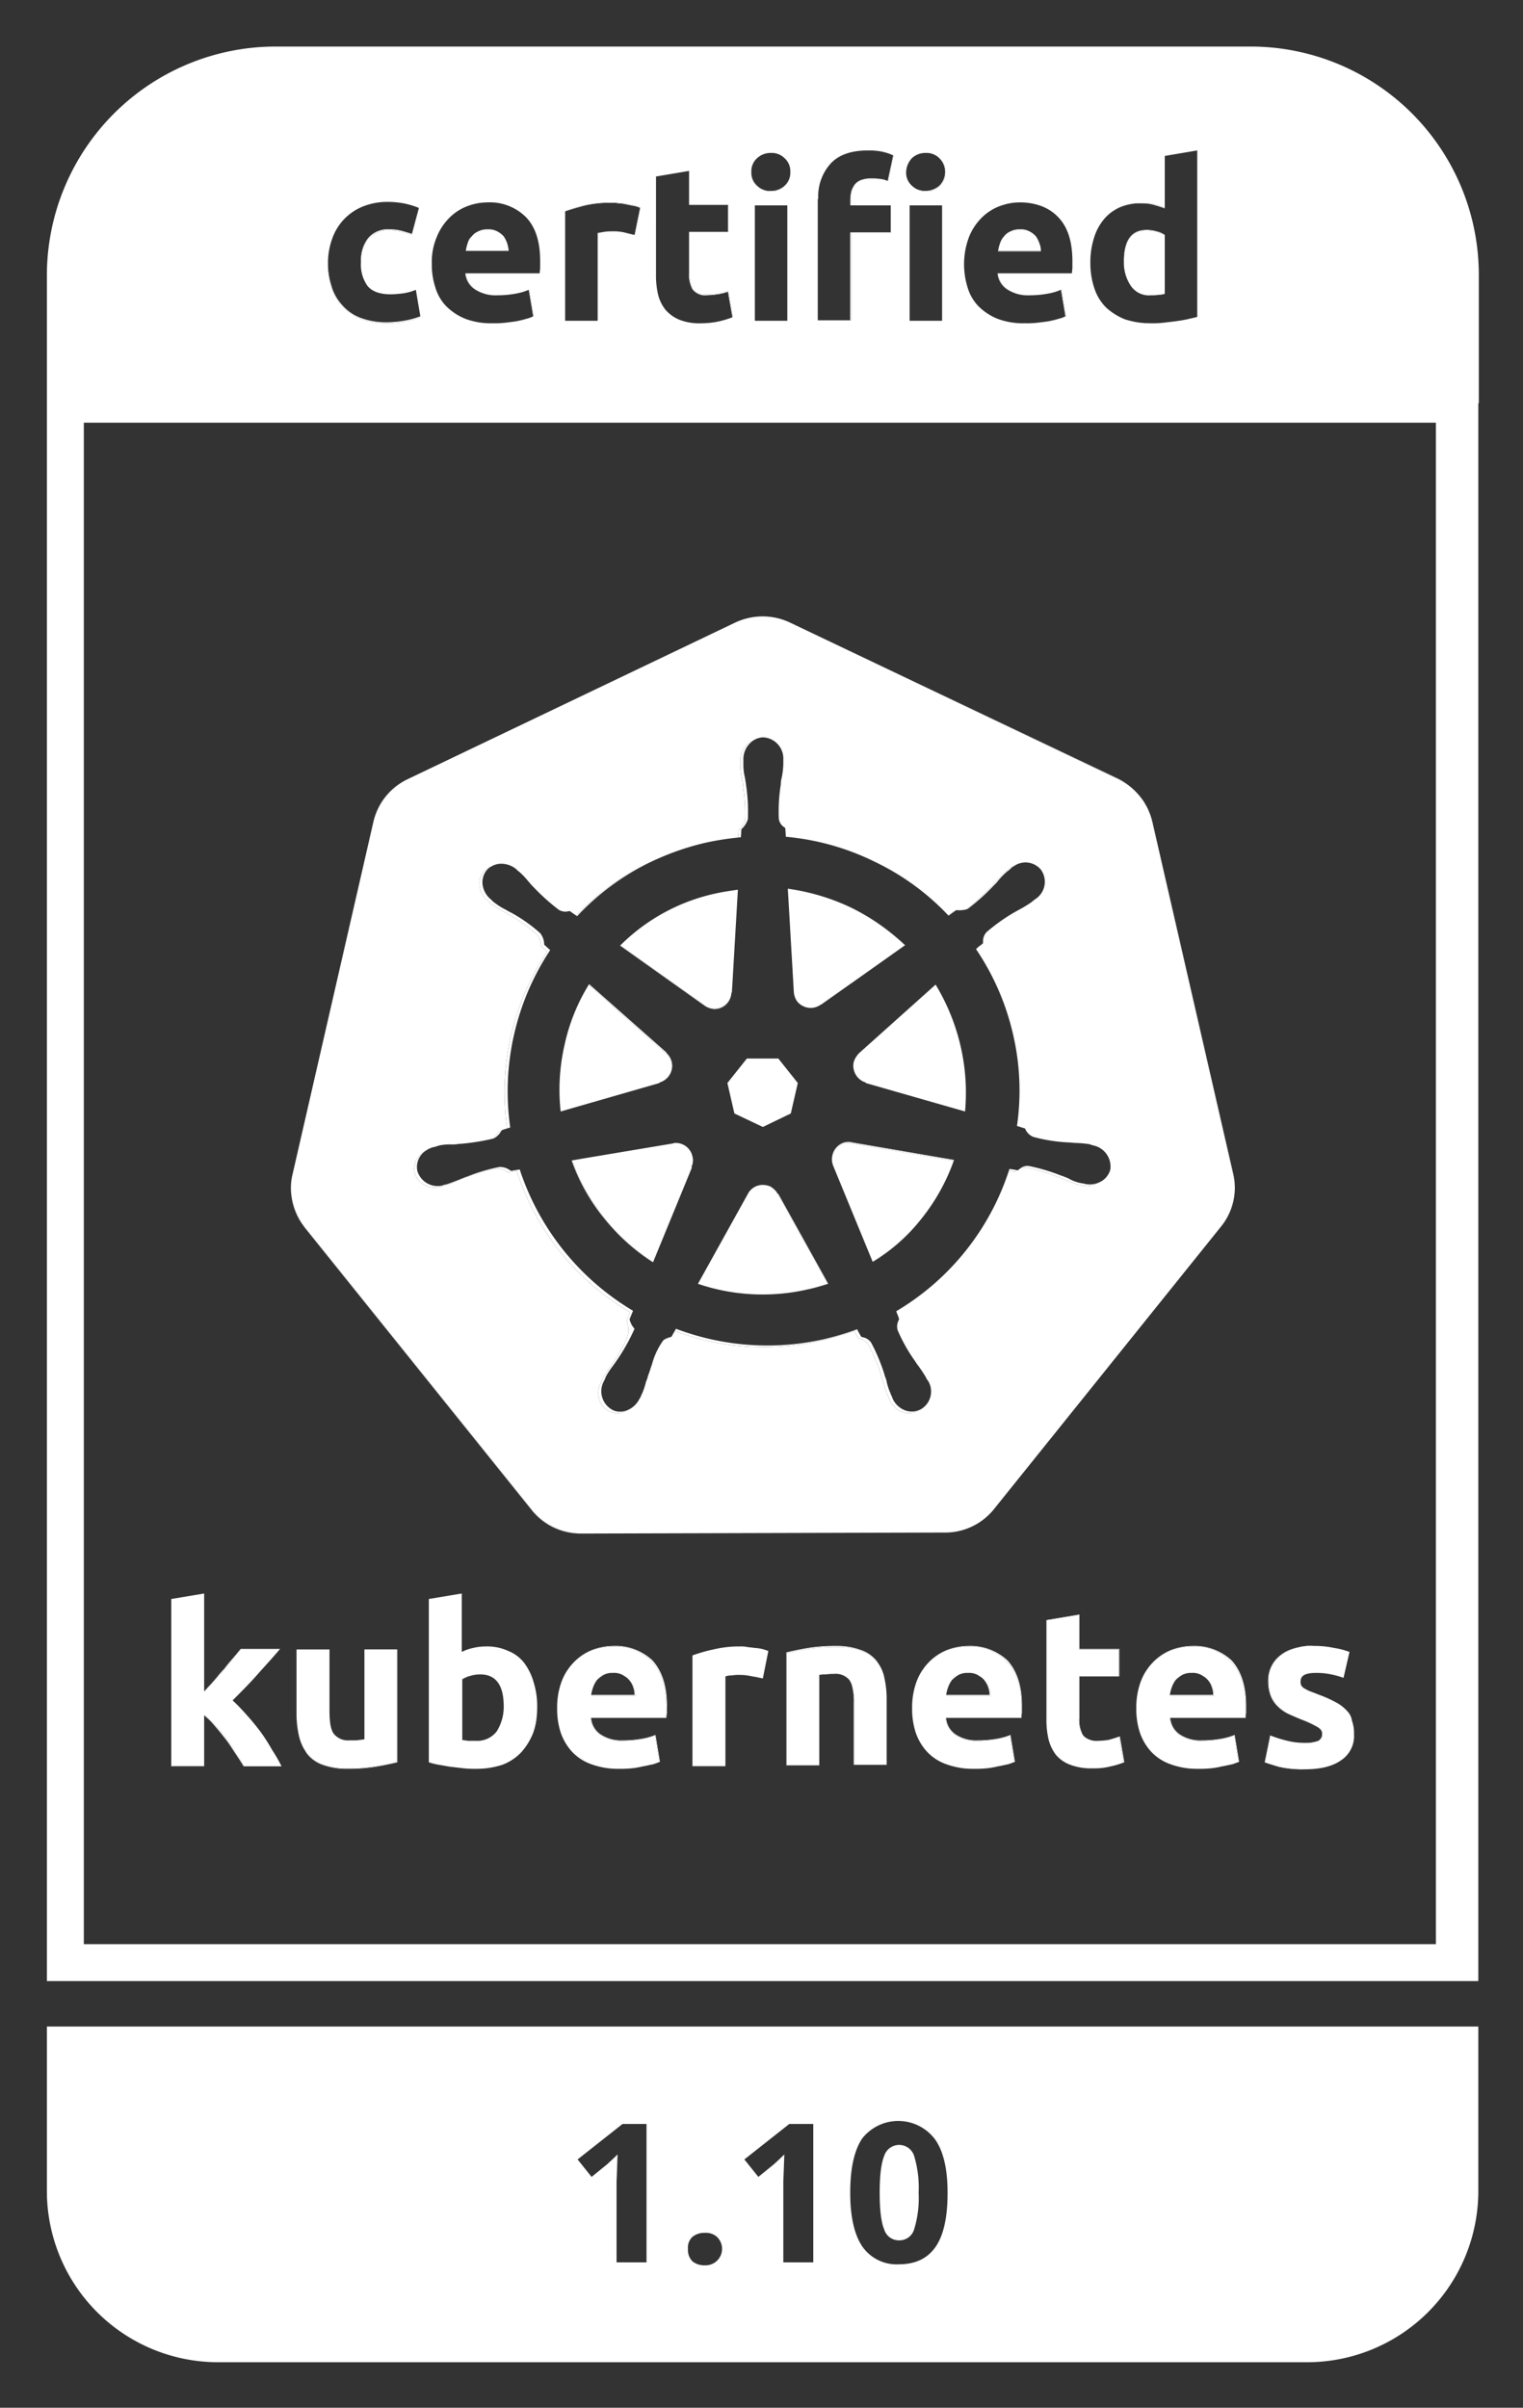 <svg xmlns="http://www.w3.org/2000/svg" role="img" viewBox="-0.27 0.23 305.04 482.04"><rect x="-0.27" y="0.23" width="305.04" height="482.04" fill="#333333" stroke="none"/><defs><style>.cls-1,.cls-3{fill:none}.cls-2{fill:#fff}.cls-3{stroke:#fff;stroke-linecap:round;stroke-linejoin:round;stroke-width:0}</style></defs><path d="M166.72 335.35a7.566 7.566 0 0 0-1.5.1 6.152 6.152 0 0 0-1.4.1v18.1h-6.5v.2h6.6v-18.1c.4 0 .9-.1 1.4-.1a7.566 7.566 0 0 1 1.5-.1c1.594 0 2.59.4 3.192 1.292-.034-.06-.056-.137-.092-.191a3.577 3.577 0 0 0-3.2-1.3zm-18.9.2a8.633 8.633 0 0 0-1.5.1 3.917 3.917 0 0 0-1.3.2 12.273 12.273 0 0 1 1.3-.2 8.632 8.632 0 0 1 1.5-.1 10.9 10.9 0 0 1 2.6.3c.8.1 1.5.3 2.1.4-.6-.1-1.3-.3-2.1-.4a10.903 10.903 0 0 0-2.6-.3zm.2-5.7a6.149 6.149 0 0 1 1.3.1c.5.1 1 .1 1.5.2a7.719 7.719 0 0 1 1.5.2 7.983 7.983 0 0 0-1.5-.3 7.721 7.721 0 0 0-1.5-.2 6.152 6.152 0 0 0-1.3-.1 22.308 22.308 0 0 0-5.4.6q-2.4.6-4.2 1.2v.1a30.786 30.786 0 0 1 4.2-1.2 22.305 22.305 0 0 1 5.4-.6zm4.301.501c.5.1.898.3 1.298.4a4.953 4.953 0 0 0-1.298-.4zm33.399 2.699c-.17.172-.328.364-.488.552.177-.208.356-.411.54-.599-.016.017-.035.031-.052.048zm13.9 20.8a15.722 15.722 0 0 1-2.3.4 20.894 20.894 0 0 1-2.5.1 15.469 15.469 0 0 1-5.5-.9 9.73 9.73 0 0 1-3.9-2.5 10.896 10.896 0 0 1-2.3-3.9 15.071 15.071 0 0 1-.7-4.8 14.904 14.904 0 0 1 .9-5.4 11.055 11.055 0 0 1 1.063-2.11 15.977 15.977 0 0 0-1.163 2.21 14.533 14.533 0 0 0-.9 5.4 15.072 15.072 0 0 0 .7 4.8 10.896 10.896 0 0 0 2.3 3.9 13.043 13.043 0 0 0 3.9 2.5 15.469 15.469 0 0 0 5.5.9 20.894 20.894 0 0 0 2.5-.1c.8-.1 1.6-.3 2.3-.4a11.799 11.799 0 0 0 2-.4 4.566 4.566 0 0 0 1.4-.5l-.01-.06c-.305.107-.753.282-1.29.46-.6.1-1.3.3-2 .4zm-23.798-20.331a7.367 7.367 0 0 1 .998 2.432 19.715 19.715 0 0 1 .5 4.4v13.2h-6.5v.2h6.7v-13a19.711 19.711 0 0 0-.5-4.4 8.416 8.416 0 0 0-1.198-2.832zm-56.402 3.131a3.248 3.248 0 0 1 1.3-1 3.807 3.807 0 0 1 1.9-.4 3.576 3.576 0 0 1 1.9.4 2.71 2.71 0 0 1 .32.16 18.731 18.731 0 0 0-.42-.26 3.576 3.576 0 0 0-1.9-.4 3.807 3.807 0 0 0-1.9.4 6.422 6.422 0 0 0-1.3 1 5.3 5.3 0 0 0-.8 1.5 7.191 7.191 0 0 0-.38 1.5h.12a7.914 7.914 0 0 1 .36-1.4 3.606 3.606 0 0 1 .8-1.5zm-12.9 10.5a12.8 12.8 0 0 1-2.4 3.9 9.835 9.835 0 0 0 2.4-3.9zm-6.2 6.4a16.694 16.694 0 0 1-5.2.8 13.872 13.872 0 0 0 5.2-.8zm-4.4-18.1c-.017 0-.037.005-.054.005 3.166.022 4.654 2.218 4.654 6.496a8.136 8.136 0 0 1-1.4 4.9 4.654 4.654 0 0 1-4.1 1.9h.1a4.903 4.903 0 0 0 4.1-1.9 9.242 9.242 0 0 0 1.4-5c0-4.3-1.6-6.4-4.7-6.4zm-3.3 18.8c-.9-.1-1.7-.2-2.6-.3a22.992 22.992 0 0 0 2.6.3zm25.519-10h14.981c0-.033.007-.066.008-.1H118.12c.003.036.015.066.019.1z" class="cls-1"/><path d="M189.239 344.25h14.981c0-.033.007-.066.008-.1H189.22c.003.036.015.066.019.1zm-60.719 9.6a15.722 15.722 0 0 1-2.3.4 20.894 20.894 0 0 1-2.5.1 15.469 15.469 0 0 1-5.5-.9 9.73 9.73 0 0 1-3.9-2.5 10.896 10.896 0 0 1-2.3-3.9 15.071 15.071 0 0 1-.7-4.8 14.904 14.904 0 0 1 .9-5.4 11.055 11.055 0 0 1 1.063-2.11 15.978 15.978 0 0 0-1.163 2.21 14.532 14.532 0 0 0-.9 5.4 15.072 15.072 0 0 0 .7 4.8 10.896 10.896 0 0 0 2.3 3.9 13.043 13.043 0 0 0 3.9 2.5 15.469 15.469 0 0 0 5.5.9 20.894 20.894 0 0 0 2.5-.1c.8-.1 1.6-.3 2.3-.4a11.799 11.799 0 0 0 2-.4 4.565 4.565 0 0 0 1.4-.5l-.01-.06c-.305.107-.753.282-1.29.46-.6.1-1.3.3-2 .4zm-13.9-20.8c-.17.172-.328.364-.488.552.177-.208.356-.411.54-.599-.016.017-.035.031-.052.048zm-9.9 0a9.627 9.627 0 0 0-3.2-2.4 10.17 10.17 0 0 0-4.4-.9 10.899 10.899 0 0 0-2.6.3 15.54 15.54 0 0 0-2.3.8v.1a8.956 8.956 0 0 1 2.3-.8 10.902 10.902 0 0 1 2.6-.3 10.17 10.17 0 0 1 4.4.9 7.542 7.542 0 0 1 3.2 2.4 11.82 11.82 0 0 1 1.9 3.9 15.912 15.912 0 0 1 .7 5c0 .691-.04 1.346-.102 1.984a23.71 23.71 0 0 0 .202-2.083 18.851 18.851 0 0 0-.7-5 11.05 11.05 0 0 0-2-3.9zm129.419 11.2h14.981c0-.033.007-.066.008-.1H234.12c.003.036.015.066.019.1zm-30.519-109.7c0-.1.1-.1.2-.2.1-.08.197-.153.294-.223a4.433 4.433 0 0 0-.672.38c.062.015.135.03.178.044zm-4.8 67.8a12.515 12.515 0 0 1-9.8 4.7l-73 .2h73a12.515 12.515 0 0 0 9.8-4.7l45.5-56.6a12.395 12.395 0 0 0 2.737-7.895 12.402 12.402 0 0 1-2.737 7.696zM74.477 164.938L58.32 235.25a11.716 11.716 0 0 0-.323 2.56 11.651 11.651 0 0 1 .323-2.46zM235.32 336.65a3.248 3.248 0 0 1 1.3-1 3.807 3.807 0 0 1 1.9-.4 3.576 3.576 0 0 1 1.9.4 2.714 2.714 0 0 1 .32.16 18.618 18.618 0 0 0-.42-.26 3.576 3.576 0 0 0-1.9-.4 3.807 3.807 0 0 0-1.9.4 6.42 6.42 0 0 0-1.3 1 5.3 5.3 0 0 0-.8 1.5 7.194 7.194 0 0 0-.38 1.5h.12a7.92 7.92 0 0 1 .36-1.4 3.606 3.606 0 0 1 .8-1.5zm-105.6-63c-.2.7-.5 1.5-.8 2.3a5.637 5.637 0 0 0-.4 1.2 11.275 11.275 0 0 1-.8 2.4c-.1.2-.2.5-.3.7-.1.1-.2.2-.2.3a4.856 4.856 0 0 1-1.817 1.996 4.725 4.725 0 0 0 2.417-2.295c.1-.1.1-.2.2-.3a4.882 4.882 0 0 1 .3-.7 13.492 13.492 0 0 0 .8-2.4 5.639 5.639 0 0 0 .4-1.2c.3-.7.5-1.5.8-2.3a14.632 14.632 0 0 1 2.2-4.7 1.355 1.355 0 0 1 .302-.266 1.824 1.824 0 0 0-.902.566 14.63 14.63 0 0 0-2.2 4.7z" class="cls-1"/><path d="M192.62 250.85a51.126 51.126 0 0 1-14 12.2c.1.1.1.3.2.5a3.361 3.361 0 0 0 .4 1c0 .1-.1.2-.1.3a2.568 2.568 0 0 0-.2 2 40.782 40.782 0 0 0 3.5 6.2c.2.3.5.7.7 1a15.34 15.34 0 0 1 1.4 2.1 1.612 1.612 0 0 1 .4.7c.1.1.2.2.2.3a4.276 4.276 0 0 1-1.394 5.41c.097-.04.198-.061.294-.11a4.118 4.118 0 0 0 1.7-5.6c-.1-.1-.1-.2-.2-.3a2.507 2.507 0 0 1-.4-.7c-.5-.8-.9-1.4-1.4-2.1a8.651 8.651 0 0 1-.7-1 33.047 33.047 0 0 1-3.5-6.2 2.692 2.692 0 0 1 .2-2c0-.1.1-.2.1-.3-.1-.1-.2-.6-.4-1-.1-.2-.1-.4-.2-.5a51.144 51.144 0 0 0 22.568-28.119 11.67 11.67 0 0 1-.468-.08 51.325 51.325 0 0 1-8.7 16.3zm-58.92 17.158c.176-.051.351-.101.52-.157l.659-1.171c-.12-.045-.24-.084-.359-.13zM66.52 347.25a3.623 3.623 0 0 0 3.2 1.4h1.5c.5-.1 1-.1 1.4-.2h.1v-18h6.5v-.2h-6.6v18.1c-.4.1-.9.1-1.4.2h-1.5c-1.6 0-2.7-.5-3.2-1.4a10.224 10.224 0 0 1-.8-4.6v.1c0 2.1.2 3.7.8 4.6zm164.1-14.2c-.17.172-.328.364-.488.552.177-.208.356-.411.54-.599-.016.017-.035.031-.052.048zm30.5 16.1l.05-.001a22.473 22.473 0 0 1-3.45-.398 35.802 35.802 0 0 1-3.5-1.1l-.007.036a23.925 23.925 0 0 0 3.407 1.064 13.934 13.934 0 0 0 3.5.4zm-42.5 5.1a11.818 11.818 0 0 1-4.5-.7 6.85 6.85 0 0 1-2.9-2 8.592 8.592 0 0 1-1.5-3.2 17.282 17.282 0 0 1-.4-4.1v-19.616l-.1.017v19.7a17.282 17.282 0 0 0 .4 4.1 8.593 8.593 0 0 0 1.5 3.2 8.806 8.806 0 0 0 2.9 2 11.818 11.818 0 0 0 4.5.7 17.938 17.938 0 0 0 3.6-.4 9.62 9.62 0 0 0 2.166-.682 15.61 15.61 0 0 1-2.066.582 12.768 12.768 0 0 1-3.6.4zm-2.7-18.399h7.9v.1h-7.9z" class="cls-1"/><path d="M221.82 348.55a29.471 29.471 0 0 0 2.011-.635l-.011-.064a6.463 6.463 0 0 1-2.1.6 17.952 17.952 0 0 1-2.2.2 4.018 4.018 0 0 1-2.51-.663 3.815 3.815 0 0 0 2.61.763 16.346 16.346 0 0 0 2.2-.2zm22.7 5.3a15.722 15.722 0 0 1-2.3.4 20.894 20.894 0 0 1-2.5.1 15.469 15.469 0 0 1-5.5-.9 9.73 9.73 0 0 1-3.9-2.5 10.896 10.896 0 0 1-2.3-3.9 15.071 15.071 0 0 1-.7-4.8 14.904 14.904 0 0 1 .9-5.4 11.055 11.055 0 0 1 1.063-2.11 15.964 15.964 0 0 0-1.163 2.21 14.532 14.532 0 0 0-.9 5.4 15.072 15.072 0 0 0 .7 4.8 10.896 10.896 0 0 0 2.3 3.9 13.042 13.042 0 0 0 3.9 2.5 15.469 15.469 0 0 0 5.5.9 20.894 20.894 0 0 0 2.5-.1c.8-.1 1.6-.3 2.3-.4a11.8 11.8 0 0 0 2-.4 4.564 4.564 0 0 0 1.4-.5l-.01-.06c-.305.107-.753.282-1.29.46-.6.1-1.3.3-2 .4zm-54-17.2a3.248 3.248 0 0 1 1.3-1 3.807 3.807 0 0 1 1.9-.4 3.576 3.576 0 0 1 1.9.4 2.714 2.714 0 0 1 .32.16 18.596 18.596 0 0 0-.42-.26 3.576 3.576 0 0 0-1.9-.4 3.807 3.807 0 0 0-1.9.4 6.422 6.422 0 0 0-1.3 1 5.301 5.301 0 0 0-.8 1.5 7.19 7.19 0 0 0-.38 1.5h.12a7.92 7.92 0 0 1 .36-1.4 3.606 3.606 0 0 1 .8-1.5zm79.5-5.7l-1.193 5.171c.03.011.062.018.093.03l1.2-5.2a15.272 15.272 0 0 0-3.1-.8 18.404 18.404 0 0 0-4.1-.4h-.039a18.296 18.296 0 0 1 4.039.4 15.268 15.268 0 0 1 3.1.8zm-9.8 5.9a1.482 1.482 0 0 0 .1.7 1.333 1.333 0 0 0 .5.6 10.91 10.91 0 0 0 1.1.6c.5.2 1.1.4 1.8.7a25.322 25.322 0 0 1 3.6 1.6 7.984 7.984 0 0 1 2.2 1.7 3.474 3.474 0 0 1 1 2 7.105 7.105 0 0 1 .4 2.6 5.813 5.813 0 0 1-2.6 5.3c-1.691 1.194-4.076 1.793-7.252 1.8h.052c3.1 0 5.6-.6 7.3-1.8a6.847 6.847 0 0 0 2.8-5.3 9.472 9.472 0 0 0-.4-2.6 5.928 5.928 0 0 0-1.2-2 6.714 6.714 0 0 0-2.2-1.7 21.044 21.044 0 0 0-3.6-1.6c-.7-.3-1.3-.5-1.8-.7a5.423 5.423 0 0 1-1.1-.6 2.652 2.652 0 0 1-.5-.6 1.483 1.483 0 0 1-.1-.7c0-1.089.985-1.686 3.045-1.697l-.045-.002c-2.1 0-3.1.5-3.1 1.7zM95.52 46.55a3.806 3.806 0 0 1 1.9-.4 3.575 3.575 0 0 1 1.9.4 4.485 4.485 0 0 1 1.3 1 6.11 6.11 0 0 1 .7 1.4 7.97 7.97 0 0 1 .3 1.5 4.529 4.529 0 0 0-.3-1.6 3.693 3.693 0 0 0-.7-1.4 6.42 6.42 0 0 0-1.3-1 3.576 3.576 0 0 0-1.9-.4 5.33 5.33 0 0 0-1.9.4 6.42 6.42 0 0 0-1.3 1c-.058.079-.113.174-.17.259a1.853 1.853 0 0 1 .17-.158 3.249 3.249 0 0 1 1.3-1zm114 12.5a13.795 13.795 0 0 0 2.706-.763l-.006-.036a11.985 11.985 0 0 1-2.8.8 19.795 19.795 0 0 1-3.443.297c.015 0 .028.003.043.003a20.679 20.679 0 0 0 3.5-.3zm3.329 4.634c-.237.087-.525.193-.85.305a4.3 4.3 0 0 0 .85-.305zm1.671-9.933c0 .4-.1.8-.1 1.2 0-.3.1-.7.1-1.2zM208.345 41.5a12.256 12.256 0 0 0-4.425-.75q-.394 0-.787.032.393-.03.787-.031a12.256 12.256 0 0 1 4.425.75zm3.375 2.251c1.8 2 2.8 4.9 2.8 8.8 0-3.9-.9-6.8-2.8-8.8zm-29.273-6.278a3.858 3.858 0 0 1 .073-5.522 3.62 3.62 0 0 1 2.7-1 3.942 3.942 0 0 1 2.678.984c-.028-.027-.048-.058-.078-.084a3.62 3.62 0 0 0-2.7-1 3.942 3.942 0 0 0-2.7 1 4.262 4.262 0 0 0-1.2 2.8 3.49 3.49 0 0 0 1.2 2.8c.009.008.019.013.027.022zM195.72 61.55a11.428 11.428 0 0 0 3.8 2.5 14.533 14.533 0 0 0 5.4.9h.08a14.519 14.519 0 0 1-5.38-.9 10.084 10.084 0 0 1-3.8-2.5 9.065 9.065 0 0 1-2.2-3.8 14.055 14.055 0 0 1-.7-4.7 14.532 14.532 0 0 1 .9-5.4 15.547 15.547 0 0 0-.3 10.1 9.064 9.064 0 0 0 2.2 3.8zm-18.2-25.1l.006-.028a5.207 5.207 0 0 0-.46-.144c.152.055.304.113.454.173zm22.5 12.5a3.922 3.922 0 0 1 .8-1.4 3.248 3.248 0 0 1 1.3-1 3.806 3.806 0 0 1 1.9-.4 3.575 3.575 0 0 1 1.9.4 4.485 4.485 0 0 1 1.3 1 6.107 6.107 0 0 1 .7 1.4 4.142 4.142 0 0 1 .291 1.5h.009a4.529 4.529 0 0 0-.3-1.6 3.694 3.694 0 0 0-.7-1.4 6.42 6.42 0 0 0-1.3-1 3.576 3.576 0 0 0-1.9-.4 5.33 5.33 0 0 0-1.9.4 6.42 6.42 0 0 0-1.3 1 6.375 6.375 0 0 0-.8 1.4 14.234 14.234 0 0 0-.5 1.6h.12a8.577 8.577 0 0 1 .38-1.5zM59.12 330.351h6.6v.1h-6.6zM209.287 41.923a9.016 9.016 0 0 1 1.688 1.125 9.016 9.016 0 0 0-1.688-1.125zM233.12 31.45l6.4-1.082v-.017l-6.5 1.1V41.81l.1.04zm-6.9 26.3a4.644 4.644 0 0 0 4 1.8c.6 0 1.1-.1 1.6-.1.5-.1.9-.1 1.2-.2v-.2a3.73 3.73 0 0 1-1.2.2 8.08 8.08 0 0 1-1.6.1 4.366 4.366 0 0 1-4-1.9 8.314 8.314 0 0 1-1.392-4.775c0 .062-.008.113-.008.176a7.928 7.928 0 0 0 1.4 4.9zm-25.408-16.535a11.436 11.436 0 0 1 2.321-.433 11.436 11.436 0 0 0-2.32.433zM221.22 61.75a12.3 12.3 0 0 0 3.8 2.4c.29.097.593.18.897.26-.269-.08-.54-.156-.797-.26a11.226 11.226 0 0 1-3.8-2.4 9.264 9.264 0 0 1-2.3-3.8 15.88 15.88 0 0 1-.8-5 16.135 16.135 0 0 1 .7-5.1 11.468 11.468 0 0 1 2-3.8 10.07 10.07 0 0 1 2.05-1.756 8.284 8.284 0 0 0-2.15 1.857 10.563 10.563 0 0 0-2 3.8 15.912 15.912 0 0 0-.7 5 15.418 15.418 0 0 0 .8 5 9.699 9.699 0 0 0 2.3 3.8zm-27.4-14.1a13.202 13.202 0 0 1 2.5-3.8 11.427 11.427 0 0 0-2.5 3.8zm36.3 17.3h.074c-.124 0-.241-.009-.364-.01.098.001.19.01.29.01zm-127.2-5.9a13.79 13.79 0 0 0 2.706-.763l-.006-.036a11.986 11.986 0 0 1-2.8.8 19.796 19.796 0 0 1-3.443.297c.015 0 .028.003.043.003a20.684 20.684 0 0 0 3.5-.3zm104.7 115.6a4.215 4.215 0 0 1-1 5.8c-.1 0-.2.1-.3.2a2.65 2.65 0 0 1-.6.5 11.978 11.978 0 0 1-2.1 1.3 10.91 10.91 0 0 1-1.1.6 36.331 36.331 0 0 0-5.8 4.1 2.52 2.52 0 0 0-.7 1.9v.3a3.802 3.802 0 0 1-.6.5 5.717 5.717 0 0 0-.8.7 50.583 50.583 0 0 1 7.4 17 51.855 51.855 0 0 1 .8 18.4l1.6.5c0 .1.1.1.1.2a4.666 4.666 0 0 0 1.6 1.5 41.202 41.202 0 0 0 7 1.1h.1a6.152 6.152 0 0 0 1.3.1 10.977 10.977 0 0 1 2.5.2 6.386 6.386 0 0 0 .7.2c.1 0 .3.1.4.1a4.116 4.116 0 0 1 3.4 4.8 3.796 3.796 0 0 1-1.757 2.344 3.886 3.886 0 0 0 2.357-2.643 4.327 4.327 0 0 0-3.4-4.8c-.1 0-.2-.1-.4-.1a1.855 1.855 0 0 0-.7-.2 22.864 22.864 0 0 0-2.5-.2c-.4 0-.9-.1-1.3-.1h-.1a33.166 33.166 0 0 1-7-1.1 2.956 2.956 0 0 1-1.6-1.5.349.349 0 0 0-.1-.2l-1.6-.5a49.545 49.545 0 0 0-.8-18.4 50.582 50.582 0 0 0-7.4-17 5.718 5.718 0 0 1 .8-.7 3.805 3.805 0 0 0 .6-.5v-.3a2.655 2.655 0 0 1 .7-1.9 36.329 36.329 0 0 1 5.8-4.1c.4-.2.7-.4 1.1-.6a23.932 23.932 0 0 0 2.1-1.3c.2-.2.4-.3.6-.5.1-.1.2-.1.3-.2a4.125 4.125 0 0 0 1-5.8 4.01 4.01 0 0 0-5.378-.741 4.08 4.08 0 0 1 4.778 1.04zm-99.7-120.9c0 .4-.1.8-.1 1.2 0-.3.1-.7.1-1.2zm-1.671 9.934c-.237.087-.525.193-.85.305a4.3 4.3 0 0 0 .85-.305zM174.32 35.95l-.031.002a9.37 9.37 0 0 1 1.631.099c.059 0 .112.01.17.013l-.07-.013a9.147 9.147 0 0 0-1.7-.1zm-105.8 8.5a9.913 9.913 0 0 1 3.7-2.6 11.459 11.459 0 0 1 5-1 16.045 16.045 0 0 1 6.35 1.184l.05-.183a17.102 17.102 0 0 0-3-.9 17.922 17.922 0 0 0-3.4-.3 13.102 13.102 0 0 0-5 1 10.786 10.786 0 0 0-3.7 2.6 10.897 10.897 0 0 0-2.3 3.9 14.234 14.234 0 0 0-.8 4.5c0 .08.006.155.007.234a14.556 14.556 0 0 1 .793-4.534 10.897 10.897 0 0 1 2.3-3.9zm4.8 13.2c.9 1.1 2.5 1.7 4.7 1.7a24.97 24.97 0 0 0 2.5-.2 10.273 10.273 0 0 0 2.5-.7l.868 5.112.032-.011-.9-5.3a10.27 10.27 0 0 1-2.5.7 22.85 22.85 0 0 1-2.5.2c-2.3 0-3.8-.6-4.7-1.7a7.34 7.34 0 0 1-1.294-4.688c0 .03-.006.057-.006.088a7.423 7.423 0 0 0 1.3 4.8zm15.8 3.9a11.428 11.428 0 0 0 3.8 2.5 14.534 14.534 0 0 0 5.4.9h.08a14.52 14.52 0 0 1-5.38-.9 10.084 10.084 0 0 1-3.8-2.5 9.064 9.064 0 0 1-2.2-3.8 14.055 14.055 0 0 1-.7-4.7 14.533 14.533 0 0 1 .9-5.4 12.706 12.706 0 0 0-1 5.4 14.456 14.456 0 0 0 .7 4.7 9.065 9.065 0 0 0 2.2 3.8zm3.9-11.1a9.383 9.383 0 0 1 .4-1.598 5.343 5.343 0 0 0-.4 1.599zm12.1-6.7c1.8 2 2.8 4.9 2.8 8.8 0-3.9-.9-6.8-2.8-8.8zm58.6-3.7a9.781 9.781 0 0 1 2.5-7.1c1.693-1.692 4.181-2.59 7.462-2.598l-.062-.001c-3.3 0-5.8.8-7.5 2.6a9.781 9.781 0 0 0-2.5 7.1h-.1v24.3h.2zm-30.7 22.2a7.462 7.462 0 0 0 2.8 2 10.958 10.958 0 0 0 4.4.7 17.104 17.104 0 0 0 3.6-.4 19.745 19.745 0 0 0 2.6-.8l-.01-.058a15.399 15.399 0 0 1-2.49.759 12.766 12.766 0 0 1-3.6.4 11.28 11.28 0 0 1-4.4-.7 6.513 6.513 0 0 1-2.8-2 6.327 6.327 0 0 1-1.4-3.1 17.832 17.832 0 0 1-.4-4.1v-19.4l6.4-1.083v-.017l-6.5 1.1h-.1v19.5a17.282 17.282 0 0 0 .4 4.1 8.144 8.144 0 0 0 1.5 3.1zm18.4-30.3a3.62 3.62 0 0 1 2.7-1 3.942 3.942 0 0 1 2.7 1 3.478 3.478 0 0 1 1.196 2.75c0-.017.004-.032.004-.05a3.489 3.489 0 0 0-1.2-2.8 3.62 3.62 0 0 0-2.7-1 3.942 3.942 0 0 0-2.7 1 3.49 3.49 0 0 0-1.2 2.8c0 .019.004.033.004.051a3.478 3.478 0 0 1 1.196-2.75zm-64.2 15.7a13.202 13.202 0 0 1 2.5-3.8 11.428 11.428 0 0 0-2.5 3.8zm35.1-1.2a8.633 8.633 0 0 0-1.5.1 3.919 3.919 0 0 0-1.3.2v.094c.289-.018.661-.103 1.2-.193a8.637 8.637 0 0 1 1.5-.1 10.148 10.148 0 0 1 2.5.2c.8.2 1.5.4 2.1.5l.024-.12c-.584-.185-1.255-.288-2.024-.48a18.098 18.098 0 0 0-2.5-.2zm-2.9 17.8h-6.4V42.519l-.1.033v21.9h6.5zm73.6 118.2c.065-.042.123-.095.187-.139a5.95 5.95 0 0 1-1.787.14h-.2l-.41.3h.01a4.354 4.354 0 0 0 2.2-.3zm-12 7.1l-.06-.056-9.83 6.962zm-42.5 42.2a3.407 3.407 0 0 0-3.3-2.7h-.1a3.407 3.407 0 0 1 3.3 2.7 3.072 3.072 0 0 1-.2 2.1l.1.1-7.778 18.946c.027.018.051.038.078.055l7.8-19-.1-.1a3.073 3.073 0 0 0 .2-2.1zm19-53.6a43.325 43.325 0 0 1 12.7 3.8 38.04 38.04 0 0 0-12.7-3.8zm-25.8 39v-.07l-19.7 5.67a40.238 40.238 0 0 1 .8-13.4 38.448 38.448 0 0 1 4.828-11.975l-.028-.024a40.898 40.898 0 0 0-5.7 25.5zm.1-.136a3.515 3.515 0 0 0 1.388-.837 3.491 3.491 0 0 1-1.388.774zm39.426-5.262a4.756 4.756 0 0 1 .574-.701l15.3-13.7-15.3 13.7a4.756 4.756 0 0 0-.574.701zM147.52 178.35l-1.048 18 1.148-18.2c-1.5.2-2.9.4-4.2.7a40.646 40.646 0 0 0-19.5 10.6l.061.044a38.576 38.576 0 0 1 19.339-10.443c1.4-.3 2.8-.5 4.2-.7z" class="cls-1"/><path d="M135.12 229.05h-.6l-17.3 2.998 17.3-2.897a1.269 1.269 0 0 1 .6-.1zm27.15-27.037a3.534 3.534 0 0 1-2.849-1.261 3.381 3.381 0 0 0 2.848 1.26zM86.42 230.05a1.855 1.855 0 0 1 .7-.2 22.864 22.864 0 0 1 2.5-.2c.4 0 .9-.1 1.3-.1h.1a33.17 33.17 0 0 0 7-1.1 1.718 1.718 0 0 0 .41-.252 43.182 43.182 0 0 1-6.81 1.053h-.1a6.149 6.149 0 0 1-1.3.1 10.98 10.98 0 0 0-2.5.2 6.36 6.36 0 0 1-.7.2.367.367 0 0 1-.3.1 4.609 4.609 0 0 0-1.762.784 4.95 4.95 0 0 1 1.162-.484c.1 0 .2-.1.3-.1zm14.887-3.908l-.987.309-.164.164 1.164-.364-.013-.109zm58.113-25.392a3.723 3.723 0 0 1-.7-1.999 3.056 3.056 0 0 0 .7 2zm-13.258-1.243a4.073 4.073 0 0 0 .12-.556h-.062a3.236 3.236 0 0 1-.058.556zm30.738-13.482a38.64 38.64 0 0 0-6.68-4.074 43.008 43.008 0 0 1 6.68 4.074zM99.62 173.45a4.779 4.779 0 0 1 2.8 1c0 .1.1.1.2.2.2.2.4.3.6.5a14.06 14.06 0 0 1 1.7 1.8 6.472 6.472 0 0 0 .8.9l.1.1a36.172 36.172 0 0 0 5.2 4.7 2.5 2.5 0 0 0 2 .3h.3c.2.2 1 .7 1.4 1 .136-.145.279-.285.416-.43-.423-.298-1.041-.695-1.216-.87h-.3a2.5 2.5 0 0 1-2-.3 42.401 42.401 0 0 1-5.2-4.7l-.1-.1c-.3-.3-.5-.6-.8-.9a14.06 14.06 0 0 0-1.7-1.8c-.1-.1-.4-.3-.6-.5 0-.1-.1-.1-.2-.2a4.779 4.779 0 0 0-2.8-1h-.1a3.905 3.905 0 0 0-2.046.583 4.018 4.018 0 0 1 1.446-.282zm-59 180.3h.1v-10.012l-.1-.087zm130.1-140.898a3.343 3.343 0 0 0 2.4 4.099 3.51 3.51 0 0 1-2.4-4.099zM46.32 340.65a39.613 39.613 0 0 1 2.8 2.9c1 1.1 1.9 2.2 2.8 3.4a36.112 36.112 0 0 1 2.3 3.6 30.07 30.07 0 0 1 1.9 3.3h.2c-.5-1-1.2-2.1-1.9-3.3a37.522 37.522 0 0 0-2.4-3.6c-.9-1.2-1.8-2.3-2.8-3.4a39.603 39.603 0 0 0-2.8-2.9c1.8-1.8 3.4-3.5 4.9-5.1 1.5-1.7 3-3.4 4.6-5.2h-.1c-1.5 1.8-3.1 3.5-4.6 5.2s-3.1 3.3-4.9 5.1zm103.2-101.4a3.338 3.338 0 0 1 2.9-1.8h-.1a3.338 3.338 0 0 0-2.9 1.8l-10.1 18a41.207 41.207 0 0 0 13.847 2.131 40.46 40.46 0 0 1-13.647-2.13zm-108.9 99.6c.031-.036.068-.073.1-.11v-19.59l-6.6 1.1v.084l6.5-1.083zm152.4-116.1c.101-1.085.157-2.184.168-3.289q-.019 1.644-.168 3.29zm-37-70.2v1.1a10.077 10.077 0 0 1-.3 2.5c-.1.4-.1.8-.2 1.2v.2a33.846 33.846 0 0 0-.4 6.9 2.687 2.687 0 0 0 1.1 1.7l.2.2c0 .3.1 1.2.1 1.7a51.894 51.894 0 0 1 32.6 15.8l.52-.38a49.534 49.534 0 0 0-14.72-10.72 50.399 50.399 0 0 0-17.8-5c0-.5-.1-1.4-.1-1.7l-.2-.2a2.353 2.353 0 0 1-1.1-1.7 34.21 34.21 0 0 1 .4-6.9v-.2a5.02 5.02 0 0 1 .2-1.2 19.006 19.006 0 0 0 .3-2.5v-1.1a4.24 4.24 0 0 0-4-4.4 3.653 3.653 0 0 0-1.913.568 3.595 3.595 0 0 1 1.313-.267 4.24 4.24 0 0 1 4 4.4zm18.5 100.3l-7.9-19.2a3.555 3.555 0 0 1-.26-1.223 3.549 3.549 0 0 0 .26 1.424l7.9 19.3a40.017 40.017 0 0 0 9.9-8.9 42.386 42.386 0 0 0 6.4-11.6l-.071-.012a39.846 39.846 0 0 1-6.329 11.412 36.235 36.235 0 0 1-9.9 8.8zm1.5-.8l-.1.1zm-28.5-83.9l.015-.239a56.377 56.377 0 0 0-6.515 1.04 52.699 52.699 0 0 0-9.195 3.046 50.1 50.1 0 0 1 8.595-2.746 55.248 55.248 0 0 1 7.1-1.1z" class="cls-1"/><path d="M250.32 9.55H54.72a45.838 45.838 0 0 0-45.6 45.6v341.7h286.7V80.95h.1v-25.8a45.708 45.708 0 0 0-45.6-45.6zm-31.5 38.4a10.563 10.563 0 0 1 2-3.8 8.284 8.284 0 0 1 2.15-1.856 9.312 9.312 0 0 1 1.15-.643 12.307 12.307 0 0 1 4.4-.8 8.75 8.75 0 0 1 2.4.3 9.044 9.044 0 0 1 2.1.659V31.45l6.5-1.1v.018l.1-.017v33.3c-.6.2-1.2.3-2 .5-.211.026-.423.069-.634.105q-.666.134-1.332.223c-.145.023-.29.054-.434.072-.8.1-1.6.2-2.5.3a21.755 21.755 0 0 1-2.5.1l-.026-.001h-.074c-.1 0-.192-.009-.29-.01a14.435 14.435 0 0 1-3.913-.53c-.304-.08-.608-.163-.897-.26a12.3 12.3 0 0 1-3.8-2.4 9.699 9.699 0 0 1-2.3-3.8 15.418 15.418 0 0 1-.8-5 15.912 15.912 0 0 1 .7-5zm-25-.3a11.427 11.427 0 0 1 2.5-3.8 10.144 10.144 0 0 1 3.5-2.3q.488-.187.992-.335a11.436 11.436 0 0 1 2.321-.433q.393-.03.787-.031a12.256 12.256 0 0 1 4.425.75 9.486 9.486 0 0 1 .942.422 9.016 9.016 0 0 1 1.688 1.125 9.273 9.273 0 0 1 .745.703c1.9 2 2.8 4.9 2.8 8.8v1.2c0 .5-.1.9-.1 1.2h-14.8a4.679 4.679 0 0 0 1.9 3.2 7.484 7.484 0 0 0 4.457 1.197 19.795 19.795 0 0 0 3.443-.297 11.985 11.985 0 0 0 2.8-.8l.006.036c.03-.012.066-.024.094-.036l.9 5.3c-.1.033-.23.08-.371.133a4.3 4.3 0 0 1-.85.305l-.179.062a11.7 11.7 0 0 1-2 .5c-.7.1-1.5.2-2.3.3a21.755 21.755 0 0 1-2.5.1l-.02-.001h-.08a14.533 14.533 0 0 1-5.4-.9 11.428 11.428 0 0 1-3.8-2.5 9.064 9.064 0 0 1-2.2-3.8 15.547 15.547 0 0 1 .3-10.1zm-11.4-15.8a3.942 3.942 0 0 1 2.7-1 3.62 3.62 0 0 1 2.7 1c.03.027.05.058.078.085l.022.016a3.867 3.867 0 0 1 0 5.6 3.62 3.62 0 0 1-2.7 1 4.039 4.039 0 0 1-2.175-.618 3.228 3.228 0 0 1-.262-.19c-.087-.065-.181-.122-.263-.192-.028-.024-.046-.054-.073-.078-.008-.009-.019-.014-.027-.022a3.49 3.49 0 0 1-1.2-2.8 4.262 4.262 0 0 1 1.2-2.8zm6 9.5v23.1h-6.5v-23.1zm-24.9-1.3h.1a9.781 9.781 0 0 1 2.5-7.1c1.7-1.8 4.2-2.6 7.5-2.6l.062.002.038-.001a12.621 12.621 0 0 1 3 .3 7.937 7.937 0 0 1 .764.237 6.082 6.082 0 0 1 .875.33c.121.047.242.093.361.133l-1.1 5.1c-.03-.012-.063-.018-.094-.03l-.006.03c-.15-.06-.301-.118-.454-.173a9.915 9.915 0 0 0-.977-.214c-.057-.003-.11-.013-.169-.013a9.37 9.37 0 0 0-1.631-.1 5.581 5.581 0 0 0-1.969.3 2.54 2.54 0 0 0-1.3.9 3.694 3.694 0 0 0-.7 1.4 8.809 8.809 0 0 0-.2 1.7v1.1h8.1v5.4h-8v17.6h-6.7zm-12.1-8.2a3.942 3.942 0 0 1 2.7-1 3.62 3.62 0 0 1 2.7 1 3.489 3.489 0 0 1 1.2 2.8c0 .018-.004.033-.004.05 0 .018.004.033.004.05a3.49 3.49 0 0 1-1.2 2.8 3.62 3.62 0 0 1-2.7 1 4.49 4.49 0 0 1-2.7-1 3.49 3.49 0 0 1-1.2-2.8c0-.017.004-.031.004-.049 0-.018-.004-.032-.004-.05a3.49 3.49 0 0 1 1.2-2.8zm6 9.5v23.1h-6.5v-23.1zm-26.3-5.8h.1l6.5-1.1v.018l.1-.017v6.8h7.8v5.4h-7.8v8.1a6.228 6.228 0 0 0 .7 3.3c.5.8 1.4 1.2 2.9 1.2a16.355 16.355 0 0 0 2.2-.2 11.698 11.698 0 0 0 2-.5l.9 5.1-.11.04.01.06a19.745 19.745 0 0 1-2.6.8 17.104 17.104 0 0 1-3.6.4 10.958 10.958 0 0 1-4.4-.7 7.462 7.462 0 0 1-2.8-2 8.144 8.144 0 0 1-1.5-3.1 17.282 17.282 0 0 1-.4-4.1zm-18.2 7c.033-.01.067-.02.1-.032v-.067c1.1-.4 2.5-.8 4.1-1.2a28.083 28.083 0 0 1 5.3-.5c.4 0 .8.1 1.3.1.5.1 1 .1 1.5.2l1.5.3c.5.1.9.3 1.3.4l-1.1 5.4c-.023-.008-.052-.012-.076-.02l-.024.12c-.6-.1-1.3-.3-2.1-.5a10.148 10.148 0 0 0-2.5-.2 8.637 8.637 0 0 0-1.5.1c-.539.09-.911.175-1.2.193V64.25h-.1v.2h-6.5zm-25.7 5.1a11.428 11.428 0 0 1 2.5-3.8 10.144 10.144 0 0 1 3.5-2.3 11.503 11.503 0 0 1 4.1-.8 10.245 10.245 0 0 1 7.8 3c1.9 2 2.8 4.9 2.8 8.8v1.2c0 .5-.1.9-.1 1.2h-14.8a4.679 4.679 0 0 0 1.9 3.2 7.484 7.484 0 0 0 4.457 1.198 19.796 19.796 0 0 0 3.443-.297 11.986 11.986 0 0 0 2.8-.8l.006.036c.03-.012.066-.024.094-.036l.9 5.3c-.1.033-.23.08-.371.133a4.3 4.3 0 0 1-.85.305l-.179.062a11.706 11.706 0 0 1-2 .5c-.7.1-1.5.2-2.3.3a21.754 21.754 0 0 1-2.5.1l-.02-.001h-.08a14.534 14.534 0 0 1-5.4-.9 11.428 11.428 0 0 1-3.8-2.5 9.065 9.065 0 0 1-2.2-3.8 14.456 14.456 0 0 1-.7-4.7 12.706 12.706 0 0 1 1-5.4zm-21.8 5a14.234 14.234 0 0 1 .8-4.5 10.897 10.897 0 0 1 2.3-3.9 10.786 10.786 0 0 1 3.7-2.6 13.102 13.102 0 0 1 5-1 17.922 17.922 0 0 1 3.4.3 17.102 17.102 0 0 1 3 .9l-.05.184c.017.006.034.01.05.017l-1.4 5.2c-.6-.2-1.3-.4-2-.6a10.075 10.075 0 0 0-2.5-.3 5.108 5.108 0 0 0-4.3 1.8 7.48 7.48 0 0 0-1.394 4.612 7.34 7.34 0 0 0 1.294 4.688c.9 1.1 2.4 1.7 4.7 1.7a22.85 22.85 0 0 0 2.5-.2 10.27 10.27 0 0 0 2.5-.7l.9 5.3-.032.011.032.189a13.64 13.64 0 0 1-2.8.8 15.286 15.286 0 0 1-3.8.4 14.533 14.533 0 0 1-5.4-.9 11.194 11.194 0 0 1-3.7-2.6 10.04 10.04 0 0 1-2.1-3.6 15.072 15.072 0 0 1-.7-4.8c0-.057.007-.11.007-.166 0-.079-.007-.155-.007-.234zm221.9 336.8H16.52V84.85h270.8z" class="cls-2"/><path d="M207.22 47.55a4.485 4.485 0 0 0-1.3-1 3.575 3.575 0 0 0-1.9-.4 3.806 3.806 0 0 0-1.9.4 3.248 3.248 0 0 0-1.3 1 3.922 3.922 0 0 0-.8 1.4 8.577 8.577 0 0 0-.38 1.5h8.571a4.142 4.142 0 0 0-.291-1.5 6.107 6.107 0 0 0-.7-1.4zm23 11.8a8.08 8.08 0 0 0 1.6-.1 3.73 3.73 0 0 0 1.2-.2v-11.7a4.791 4.791 0 0 0-1.6-.7 6.928 6.928 0 0 0-2-.3c-3.056 0-4.55 2.052-4.592 6.325a8.314 8.314 0 0 0 1.392 4.776 4.366 4.366 0 0 0 4 1.9zm-128.9-10.4a6.11 6.11 0 0 0-.7-1.4 4.485 4.485 0 0 0-1.3-1 3.575 3.575 0 0 0-1.9-.4 3.806 3.806 0 0 0-1.9.4 3.249 3.249 0 0 0-1.3 1 1.853 1.853 0 0 0-.17.159 6.108 6.108 0 0 0-.63 1.142v.001a9.383 9.383 0 0 0-.4 1.599h8.6a7.97 7.97 0 0 0-.3-1.5zm111.529 14.734c.141-.052.27-.1.371-.133l-.9-5.3c-.028.012-.064.024-.094.036l.894 5.264-.271.133zm-35.323-27.262c.031.011.063.017.094.029l1.1-5.1c-.12-.04-.24-.086-.361-.132.089.043.182.084.26.132zm-7.306 10.329h-.2v17.6h.2v-17.6h-.1.1zm-67.1 17.799c-.7.1-1.5.2-2.3.3a19.484 19.484 0 0 1-2.42.1h.02a21.754 21.754 0 0 0 2.5-.1c.8-.1 1.6-.2 2.3-.3a11.706 11.706 0 0 0 2-.5c.063-.02.12-.04.18-.061-.091.022-.18.045-.28.062-.6.2-1.2.3-2 .5zm67.1-17.799h8v-5.4h-.1v5.4h-7.9zm59.61 18.189a16.237 16.237 0 0 1-3.913-.53 14.435 14.435 0 0 0 3.913.53zm-52.346-34.052a7.937 7.937 0 0 0-.764-.237 12.621 12.621 0 0 0-3-.3l-.038.001a12.526 12.526 0 0 1 2.938.299c.307.077.592.155.864.237zm10.336 6.562a4.254 4.254 0 0 1-4.775.483 4.039 4.039 0 0 0 2.175.618 3.62 3.62 0 0 0 2.7-1 3.867 3.867 0 0 0 0-5.6l-.022-.016a3.858 3.858 0 0 1-.078 5.516zm-81.571 26.234c.141-.052.27-.1.371-.133l-.9-5.3c-.028.012-.064.024-.094.036l.894 5.264-.271.133zM94.82 58.15a7.51 7.51 0 0 0 4.5 1.2l.057-.002a7.484 7.484 0 0 1-4.457-1.197 4.679 4.679 0 0 1-1.9-3.2h-.1a4.348 4.348 0 0 0 1.9 3.2zm-14.6-11.7a9.003 9.003 0 0 0-2.5-.3 5.108 5.108 0 0 0-4.3 1.8 7.116 7.116 0 0 0-1.4 4.7c0 .04.005.073.006.113a7.48 7.48 0 0 1 1.394-4.612 5.108 5.108 0 0 1 4.3-1.8 10.075 10.075 0 0 1 2.5.3c.7.2 1.4.4 2 .6l1.4-5.2c-.016-.007-.033-.01-.05-.017l-1.35 5.017c-.6-.2-1.3-.4-2-.6zm96.846-10.172a3.544 3.544 0 0 0-.977-.214 9.915 9.915 0 0 1 .977.214zM66.12 57.85a10.04 10.04 0 0 0 2.1 3.6 11.194 11.194 0 0 0 3.7 2.6 14.533 14.533 0 0 0 5.4.9 15.286 15.286 0 0 0 3.8-.4 13.64 13.64 0 0 0 2.8-.8l-.032-.188a15.711 15.711 0 0 1-2.768.789 21.111 21.111 0 0 1-3.8.4 14.533 14.533 0 0 1-5.4-.9 9.172 9.172 0 0 1-3.7-2.6 9.5 9.5 0 0 1-2.1-3.8 14.872 14.872 0 0 1-.693-4.566c0 .057-.007.11-.007.166a15.072 15.072 0 0 0 .7 4.8zm106.1-21.6a3.045 3.045 0 0 0-1.3.9 4.58 4.58 0 0 0-.7 1.4 8.808 8.808 0 0 0-.2 1.7v1.1h.1v-1.1a8.809 8.809 0 0 1 .2-1.7 3.694 3.694 0 0 1 .7-1.4 2.54 2.54 0 0 1 1.3-.9 5.581 5.581 0 0 1 1.969-.298l-.069-.001a5.62 5.62 0 0 0-2 .3zm29.2 21.9a7.51 7.51 0 0 0 4.5 1.2l.057-.002a7.484 7.484 0 0 1-4.457-1.197 4.679 4.679 0 0 1-1.9-3.2h-.1a4.348 4.348 0 0 0 1.9 3.2zm-18.9-20.6c.082.071.176.128.263.192a3.232 3.232 0 0 1-.336-.27c.027.026.045.055.073.079zm32 16.201zm-95.1 10.499h.1V46.845c-.033.002-.07.007-.1.007zm34.7-25.8a3.62 3.62 0 0 1-2.7-1 3.478 3.478 0 0 1-1.196-2.749c0 .018-.004.032-.004.05a3.49 3.49 0 0 0 1.2 2.8 4.49 4.49 0 0 0 2.7 1 3.62 3.62 0 0 0 2.7-1 3.49 3.49 0 0 0 1.2-2.8c0-.018-.004-.033-.004-.05a3.478 3.478 0 0 1-1.196 2.75 3.942 3.942 0 0 1-2.7 1zm55.6 26.1c-.7.1-1.5.2-2.3.3a19.485 19.485 0 0 1-2.42.1h.02a21.755 21.755 0 0 0 2.5-.1c.8-.1 1.6-.2 2.3-.3a11.7 11.7 0 0 0 2-.5c.063-.02.12-.04.18-.061-.09.022-.179.045-.28.062-.6.2-1.2.3-2 .5zm-72-9.7a6.228 6.228 0 0 0 .7 3.3 3.192 3.192 0 0 0 2.9 1.2 17.965 17.965 0 0 0 2.2-.2 11.693 11.693 0 0 0 2-.5l.89 5.042.11-.041-.9-5.1a11.698 11.698 0 0 1-2 .5 16.355 16.355 0 0 1-2.2.2c-1.5 0-2.4-.4-2.9-1.2a6.228 6.228 0 0 1-.7-3.3v-8.1h-.1zm.1-13.599v-6.8l-.1.017v6.783h.1zm99.7 22.899c-.178.045-.356.07-.534.106.211-.036.423-.079.634-.105.8-.2 1.4-.3 2-.5v-33.3l-.1.017V63.65c-.6.2-1.3.3-2 .5z" class="cls-2"/><path d="M232.62 64.85a21.182 21.182 0 0 1-2.426.1h.026a21.755 21.755 0 0 0 2.5-.1c.9-.1 1.7-.2 2.5-.3.145-.017.29-.048.434-.072-.178.024-.356.05-.534.073-.8.1-1.7.2-2.5.3zm-4.2-23.9a8.752 8.752 0 0 1 2.4.3c.7.2 1.4.4 2.2.7v-.14a9.044 9.044 0 0 0-2.1-.66 8.75 8.75 0 0 0-2.4-.3 12.307 12.307 0 0 0-4.4.8 9.312 9.312 0 0 0-1.15.644 8.048 8.048 0 0 1 1.05-.543 10.175 10.175 0 0 1 4.4-.8zm-58.3 5.801h.1-.1zm-47.8-5.901a6.152 6.152 0 0 1 1.3.1 7.72 7.72 0 0 1 1.5.2l1.5.3a4.951 4.951 0 0 1 1.3.4l-1.076 5.281c.024.008.053.012.076.02l1.1-5.4c-.4-.1-.8-.3-1.3-.4l-1.5-.3c-.5-.1-1-.1-1.5-.2-.5 0-.9-.1-1.3-.1a28.083 28.083 0 0 0-5.3.5c-1.6.4-3 .8-4.1 1.2v.067a53.58 53.58 0 0 1 4-1.167 22.203 22.203 0 0 1 5.3-.5zm23.2.401h.1v5.4h-.1zm54.1 9.299h8.6c0-.035-.008-.064-.009-.1h-8.57l-.021.1zm-106.2-1.699v.001-.001zm136-2.501a6.928 6.928 0 0 1 2 .3 4.791 4.791 0 0 1 1.6.7v-.1a4.79 4.79 0 0 0-1.6-.7 6.929 6.929 0 0 0-2-.3c-3.1 0-4.6 2.1-4.6 6.3 0 .044.008.082.008.125.042-4.273 1.536-6.324 4.592-6.324zm-136 2.5a6.108 6.108 0 0 1 .63-1.141 2.253 2.253 0 0 0-.63 1.142zm65.3 149.9v.001a3.723 3.723 0 0 0 .7 2h.001a3.534 3.534 0 0 0 2.848 1.262 3.44 3.44 0 0 0 1.851-.662l7.01-4.895 9.83-6.962a43.874 43.874 0 0 0-4.06-3.469 43.008 43.008 0 0 0-6.68-4.074 43.325 43.325 0 0 0-12.7-3.8l1.2 20.6zm17.3 53.3l-.1.1a.098.098 0 0 0 .1-.1zm-6.4-23a3.079 3.079 0 0 0-1.3.3 3.438 3.438 0 0 0-1.96 3.077 3.555 3.555 0 0 0 .26 1.224l7.9 19.2a36.235 36.235 0 0 0 9.9-8.8 39.846 39.846 0 0 0 6.329-11.412l-20.329-3.488a2.484 2.484 0 0 0-.8-.1zm-22.8-5.899l5.7 2.7 5.6-2.7 1.4-6.1-3.9-4.9h-6.3l-3.9 4.9 1.4 6.1zm-34.8-.401l19.7-5.67v-.03c.035-.01.066-.025.1-.036v-.063a3.491 3.491 0 0 0 1.388-.774 4.113 4.113 0 0 0 .312-.326 3.333 3.333 0 0 0-.4-4.7l-15.472-13.776a38.448 38.448 0 0 0-4.828 11.976 40.238 40.238 0 0 0-.8 13.4zm30.8-20.6a3.584 3.584 0 0 0 3.341-2.643 3.236 3.236 0 0 0 .059-.556h.061c.01-.068.032-.132.039-.2l.151-2.401 1.049-18c-1.4.2-2.8.4-4.2.7a38.576 38.576 0 0 0-19.339 10.444l16.839 11.957a3.057 3.057 0 0 0 2 .7zm28.426 9.602a4.05 4.05 0 0 0-.205.341 3.83 3.83 0 0 0-.185.388 3.634 3.634 0 0 0-.136.37v.001a3.51 3.51 0 0 0 2.4 4.099v.1l19.9 5.7q.15-1.646.168-3.29a41.564 41.564 0 0 0-1.068-9.81 42.458 42.458 0 0 0-5-12.3l-15.3 13.7a4.756 4.756 0 0 0-.574.701zm-5.726 45.498l-10-18h-.1a2.849 2.849 0 0 0-.541-.828 5.685 5.685 0 0 0-.555-.454 3.022 3.022 0 0 0-.404-.217 4.014 4.014 0 0 0-1.5-.3 3.338 3.338 0 0 0-2.9 1.8l-10 18a40.186 40.186 0 0 0 22 1.1c1.4-.3 2.7-.7 4-1.1zm-27.3-23.4a3.072 3.072 0 0 0 .2-2.1 3.407 3.407 0 0 0-3.3-2.7 1.269 1.269 0 0 0-.6.1l-17.3 2.898-2.9.503a42.09 42.09 0 0 0 6.6 11.7 40.306 40.306 0 0 0 9.622 8.645l7.778-18.945z" class="cls-2"/><path d="M60.72 245.85l45.5 56.6a13.099 13.099 0 0 0 9.8 4.8l73-.2a12.515 12.515 0 0 0 9.8-4.7l45.5-56.6a12.402 12.402 0 0 0 2.736-7.695 12.067 12.067 0 0 0-.336-2.704l-16.2-70.6a11.8 11.8 0 0 0-.758-2.268c-.064-.145-.117-.295-.187-.438-.142-.29-.307-.566-.47-.843-.07-.12-.13-.244-.203-.36a12.957 12.957 0 0 0-.89-1.22 12.723 12.723 0 0 0-.944-1.03 12.304 12.304 0 0 0-3.348-2.341l-65.8-31.4a12.824 12.824 0 0 0-6.1-1.2 13.057 13.057 0 0 0-4.8 1.2l-65.7 31.4a12.937 12.937 0 0 0-6.8 8.5l-.043.187L58.32 235.35a11.651 11.651 0 0 0-.323 2.46 12.691 12.691 0 0 0 2.023 7.04 6.068 6.068 0 0 0 .7 1zm24.238-15.215a4.609 4.609 0 0 1 1.762-.784.367.367 0 0 0 .3-.1 6.36 6.36 0 0 0 .7-.2 10.98 10.98 0 0 1 2.5-.2 6.149 6.149 0 0 0 1.3-.1h.1a43.182 43.182 0 0 0 6.81-1.053 5.752 5.752 0 0 0 1.09-1.247l.2-.2.436-.136.164-.164.987-.309a50.718 50.718 0 0 1 8.013-35.391l-1.2-1.1v-.2a4.563 4.563 0 0 0-.8-2.1 36.327 36.327 0 0 0-5.8-4.1c-.4-.2-.7-.4-1.1-.6a23.93 23.93 0 0 1-2.1-1.3c-.2-.2-.4-.3-.6-.5 0-.1-.1-.1-.2-.2a4.589 4.589 0 0 1-1.7-2.8 3.568 3.568 0 0 1 2.254-4.118 3.905 3.905 0 0 1 2.046-.582h.1a4.779 4.779 0 0 1 2.8 1c.1.1.2.1.2.2.2.2.5.4.6.5a14.06 14.06 0 0 1 1.7 1.8c.3.3.5.6.8.9l.1.1a42.401 42.401 0 0 0 5.2 4.7 2.5 2.5 0 0 0 2 .3h.3c.174.174.793.57 1.216.87a49.788 49.788 0 0 1 16.688-11.524 52.699 52.699 0 0 1 9.196-3.046 56.377 56.377 0 0 1 6.515-1.04l.085-1.36a4.644 4.644 0 0 0 1.3-2 36.145 36.145 0 0 0-.4-7.1v-.1a5.017 5.017 0 0 0-.2-1.2 19.018 19.018 0 0 1-.3-2.5v-1.1a4.408 4.408 0 0 1 2.687-4.133 3.653 3.653 0 0 1 1.913-.567 4.24 4.24 0 0 1 4 4.4v1.1a19.006 19.006 0 0 1-.3 2.5 5.02 5.02 0 0 0-.2 1.2v.2a34.21 34.21 0 0 0-.4 6.9 2.353 2.353 0 0 0 1.1 1.7l.2.2c0 .3.1 1.2.1 1.7a50.399 50.399 0 0 1 17.8 5 49.534 49.534 0 0 1 14.72 10.718l.98-.718h.19l.41-.3h.2a5.95 5.95 0 0 0 1.787-.14 38.172 38.172 0 0 0 5.013-4.56l.1-.1c.3-.3.5-.6.8-.9.6-.6 1.1-1.2 1.8-1.8.1-.1.4-.3.6-.5 0-.1.1-.1.2-.2a4.72 4.72 0 0 1 1.122-.641 4.01 4.01 0 0 1 5.378.74 4.125 4.125 0 0 1-1 5.8c-.1.1-.2.1-.3.2-.2.2-.4.3-.6.5a23.932 23.932 0 0 1-2.1 1.3c-.4.2-.7.4-1.1.6a36.329 36.329 0 0 0-5.8 4.1 2.655 2.655 0 0 0-.7 1.9v.3a3.805 3.805 0 0 1-.6.5 5.718 5.718 0 0 0-.8.7 50.582 50.582 0 0 1 7.4 17 49.545 49.545 0 0 1 .8 18.4l1.6.5a.349.349 0 0 1 .1.2 2.956 2.956 0 0 0 1.6 1.5 33.166 33.166 0 0 0 7 1.1h.1c.4 0 .9.1 1.3.1a22.864 22.864 0 0 1 2.5.2 1.855 1.855 0 0 1 .7.2c.2 0 .3.1.4.1a4.327 4.327 0 0 1 3.4 4.8 3.886 3.886 0 0 1-2.357 2.644 4.553 4.553 0 0 1-3.343.557c-.1 0-.3-.1-.4-.1-.2 0-.4-.1-.6-.1-.8-.3-1.5-.6-2.3-.9-.4-.2-.8-.3-1.2-.5h-.1a35.345 35.345 0 0 0-6.7-2h-.2a1.928 1.928 0 0 0-.807.176 7.95 7.95 0 0 0-.293.224c-.1.1-.2.1-.2.2-.044-.015-.116-.03-.179-.044-.073.049-.145.098-.221.144 0 .1-.1.1-.2.2a11.585 11.585 0 0 0-1.232-.22 51.144 51.144 0 0 1-22.568 28.12c.1.1.1.3.2.5.2.4.3.9.4 1 0 .1-.1.2-.1.3a2.692 2.692 0 0 0-.2 2 33.047 33.047 0 0 0 3.5 6.2 8.651 8.651 0 0 0 .7 1c.5.7.9 1.3 1.4 2.1a2.507 2.507 0 0 0 .4.7c.1.1.1.2.2.3a4.118 4.118 0 0 1-1.7 5.6c-.096.048-.197.07-.294.108a3.255 3.255 0 0 1-.306.192 3.733 3.733 0 0 1-3.1.1 4.483 4.483 0 0 1-2.4-2.3c0-.1-.1-.2-.1-.3-.1-.2-.2-.5-.3-.7a13.495 13.495 0 0 1-.8-2.4 5.637 5.637 0 0 1-.4-1.2v-.1a36.39 36.39 0 0 0-2.7-6.5 2.958 2.958 0 0 0-1.7-1.1c-.1 0-.2-.1-.3-.1-.1-.1-.2-.4-.4-.7a5.939 5.939 0 0 0-.4-.8 51.622 51.622 0 0 1-6.7 2 50.71 50.71 0 0 1-29.241-1.971l-.659 1.17c-.169.057-.344.107-.52.158l-.08.143c-.287.082-.551.151-.798.234a1.355 1.355 0 0 0-.302.266 14.632 14.632 0 0 0-2.2 4.7c-.3.8-.5 1.6-.8 2.3a5.639 5.639 0 0 1-.4 1.2 13.492 13.492 0 0 1-.8 2.4 4.882 4.882 0 0 0-.3.7c-.1.1-.1.2-.2.3a4.725 4.725 0 0 1-2.417 2.295 4.021 4.021 0 0 1-2.083.605 4.192 4.192 0 0 1-1.6-.4 4.118 4.118 0 0 1-1.7-5.6c.1-.1.1-.3.2-.4a4.874 4.874 0 0 1 .3-.7c.5-.8.9-1.4 1.4-2.1a8.647 8.647 0 0 0 .7-1c1.5-2.5 2.8-4.5 3-6.1a5.382 5.382 0 0 0-.4-2.2l.7-1.7a50.954 50.954 0 0 1-22.7-28.3l-1.7.3c-.1 0-.1-.1-.2-.1a3.523 3.523 0 0 0-2.1-.7 37.626 37.626 0 0 0-6.7 2h-.1c-.4.2-.8.3-1.2.5a9.891 9.891 0 0 1-2.4.9 6.387 6.387 0 0 1-.7.2.367.367 0 0 1-.3.1 4.23 4.23 0 0 1-5.1-2.9 4.148 4.148 0 0 1 2.238-4.316z" class="cls-2"/><path d="M227.068 158.593a12.969 12.969 0 0 0-3.348-2.442l-65.8-31.3 65.8 31.4a12.304 12.304 0 0 1 3.348 2.342zm.518.537c.146.161.289.325.426.493-.136-.17-.281-.33-.426-.492zm-.518-.537c.177.176.352.352.518.538q-.252-.277-.518-.538zm.944 1.03a12.957 12.957 0 0 1 .89 1.218 12.593 12.593 0 0 0-.89-1.218zm18.708 75.727a12.067 12.067 0 0 1 .336 2.705 12.066 12.066 0 0 0-.336-2.904l-16.2-70.5a12.768 12.768 0 0 0-.758-2.168 11.8 11.8 0 0 1 .758 2.268z" class="cls-2"/><path d="M229.105 161.202c.163.277.328.553.47.843" class="cls-3"/><path d="M60.72 245.95l45.5 56.6a12.515 12.515 0 0 0 9.8 4.7 13.099 13.099 0 0 1-9.8-4.8l-45.5-56.6a6.068 6.068 0 0 1-.7-1 12.691 12.691 0 0 1-2.023-7.039 12.957 12.957 0 0 0 2.023 7.14c.2.3.5.7.7 1zm91.1-122.3a13.057 13.057 0 0 0-4.8 1.2l-65.7 31.4 65.7-31.4a13.057 13.057 0 0 1 4.8-1.2zm-70.5 32.6a12.445 12.445 0 0 0-6.8 8.5l-.043.188.043-.187a12.937 12.937 0 0 1 6.8-8.5zm94.6 95.9l.1-.1a.098.098 0 0 0-.1.1z" class="cls-2"/><path d="M171.041 212.093c.064-.117.13-.23.205-.34" class="cls-3"/><path d="M170.856 212.48a3.64 3.64 0 0 0-.136.37v.002-.001a3.634 3.634 0 0 1 .136-.37zm-15.336 26.77l10 18c-1.3.4-2.6.8-4 1.1a40.777 40.777 0 0 1-8.353 1.031 40.76 40.76 0 0 0 8.453-1.03c1.4-.3 2.7-.7 4-1.1l-10-18zm0 0a3.057 3.057 0 0 0-.641-.828 2.849 2.849 0 0 1 .541.829zm-34.6 5a42.09 42.09 0 0 1-6.6-11.7l2.9-.502-3 .503a38.769 38.769 0 0 0 6.6 11.7 40.34 40.34 0 0 0 9.7 8.7l.022-.055a40.306 40.306 0 0 1-9.622-8.645zm72.1-21.499l-19.9-5.7 19.9 5.7zm-.9-13.101a41.564 41.564 0 0 1 1.068 9.811 41.138 41.138 0 0 0-1.068-9.81zm-11.1-20.2a45.918 45.918 0 0 0-4.12-3.425 43.874 43.874 0 0 1 4.06 3.469zm-10.6 39.5a2.202 2.202 0 0 0-.8-.1 2.768 2.768 0 0 0-1.3.3 3.447 3.447 0 0 0-1.96 3.277 3.438 3.438 0 0 1 1.96-3.076 3.079 3.079 0 0 1 1.3-.3 2.484 2.484 0 0 1 .8.1l20.329 3.488.071-.188zm16.7-31.6a42.458 42.458 0 0 1 5 12.3 41.354 41.354 0 0 0-5-12.3zm-32.796 40.618c-.101-.074-.202-.149-.304-.217a4.014 4.014 0 0 0-1.5-.3h-.1a4.014 4.014 0 0 1 1.5.3 3.022 3.022 0 0 1 .404.217zm-8.043-39.018h.039l.151-2.6-.151 2.4c-.007.07-.028.133-.039.2zm-5.461 2.6a3.722 3.722 0 0 0 2 .7 3.37 3.37 0 0 0 3.341-2.743 3.584 3.584 0 0 1-3.341 2.644 3.057 3.057 0 0 1-2-.7l-16.839-11.957-.061.057zm-9.1 15.53l.1-.03v-.036c-.034.01-.065.027-.1.037zm32.5-15.729l6.91-4.895-7.01 4.895h.1zm-30.7 14.499a4.113 4.113 0 0 1-.312.327 4.093 4.093 0 0 0 .412-.426 3.427 3.427 0 0 0-.4-4.7v-.1l-15.5-13.7c-.025.041-.048.083-.072.124l15.472 13.776a3.333 3.333 0 0 1 .4 4.7zm30.6-14.5a3.44 3.44 0 0 1-1.85.663 3.39 3.39 0 0 0 1.85-.662zm-4.7-.6v.001l.001.001-.001-.001v-.001zm-.7-1.999l-1.2-20.6 1.2 20.6zm-70.9 39.099a.367.367 0 0 0 .3-.1 6.387 6.387 0 0 0 .7-.2 9.891 9.891 0 0 0 2.4-.9c.4-.2.8-.3 1.2-.5h.1a37.626 37.626 0 0 1 6.7-2 3.523 3.523 0 0 1 2.1.7c.1 0 .1.1.2.1l1.7-.3a50.954 50.954 0 0 0 22.7 28.3l-.7 1.7a5.382 5.382 0 0 1 .4 2.2c-.2 1.6-1.5 3.6-3 6.1a8.647 8.647 0 0 1-.7 1c-.5.7-.9 1.3-1.4 2.1a4.874 4.874 0 0 0-.3.7c-.1.1-.1.3-.2.4a4.118 4.118 0 0 0 1.7 5.6 4.192 4.192 0 0 0 1.6.4 4.021 4.021 0 0 0 2.083-.604 3.933 3.933 0 0 1-1.483.305 3.167 3.167 0 0 1-1.6-.4 4.237 4.237 0 0 1-1.7-5.6c.1-.1.1-.2.2-.4s.2-.5.3-.7a15.334 15.334 0 0 1 1.4-2.1c.2-.3.5-.7.7-1a39.555 39.555 0 0 0 3.6-6.4 4.351 4.351 0 0 1-1-1.9l.7-1.7a51.718 51.718 0 0 1-22.7-28.3l-1.7.3c-.1 0-.1-.1-.2-.1a3.523 3.523 0 0 0-2.1-.7 35.348 35.348 0 0 0-6.7 2h-.1c-.4.2-.8.3-1.2.5-.8.3-1.5.6-2.4.9-.2.1-.5.1-.7.2a.367.367 0 0 0-.3.1 4.23 4.23 0 0 1-5.1-2.9 3.889 3.889 0 0 1 1.638-4.016 4.148 4.148 0 0 0-2.238 4.316 4.23 4.23 0 0 0 5.1 2.9zm111-60.4l.1-.1a6.467 6.467 0 0 0 .8-.9 15.268 15.268 0 0 1 1.8-1.8 2.655 2.655 0 0 0 .6-.5c.1-.1.2-.1.2-.2a4.901 4.901 0 0 1 .522-.34 4.72 4.72 0 0 0-1.122.64c-.1.1-.2.1-.2.2-.2.2-.5.4-.6.5-.7.6-1.2 1.2-1.8 1.8-.3.3-.5.6-.8.9l-.1.1a38.172 38.172 0 0 1-5.013 4.561 2.018 2.018 0 0 0 .413-.16 42.407 42.407 0 0 0 5.2-4.7zm-98.7 49.2l.036-.035-.436.136-.2.2a5.752 5.752 0 0 1-1.09 1.247c.061-.018.129-.029.19-.047a3.606 3.606 0 0 0 1.5-1.5zm116.9 10.6c-.1 0-.2-.1-.4-.1s-.5-.1-.6-.1a7.888 7.888 0 0 1-2.3-.9c-.4-.2-.8-.3-1.2-.5h-.1a37.625 37.625 0 0 0-6.7-2h-.2a2.167 2.167 0 0 0-1.406.477 1.928 1.928 0 0 1 .806-.176h.2a35.345 35.345 0 0 1 6.7 2h.1c.4.2.8.3 1.2.5.8.3 1.5.6 2.3.9.2 0 .4.1.6.1.1 0 .3.1.4.1a4.553 4.553 0 0 0 3.343-.557 4.58 4.58 0 0 1-2.743.257zm-36.1 45.3a4.483 4.483 0 0 1-2.4-2.3c0-.1-.1-.2-.1-.3-.1-.3-.3-.5-.3-.7a11.278 11.278 0 0 1-.8-2.4 5.639 5.639 0 0 0-.4-1.2v-.1a36.386 36.386 0 0 0-2.7-6.5 2.536 2.536 0 0 0-1.7-1.1c-.1 0-.2-.1-.3-.1-.1-.1-.2-.4-.4-.7a5.89 5.89 0 0 1-.4-.8 56.742 56.742 0 0 1-6.7 2 51.578 51.578 0 0 1-29.6-2.1l-.241.43a50.71 50.71 0 0 0 29.241 1.97 51.622 51.622 0 0 0 6.7-2 5.939 5.939 0 0 1 .4.8c.2.3.3.6.4.7.1 0 .2.1.3.1a2.958 2.958 0 0 1 1.7 1.1 36.39 36.39 0 0 1 2.7 6.5v.1a5.637 5.637 0 0 0 .4 1.2 13.495 13.495 0 0 0 .8 2.4c.1.2.2.5.3.7 0 .1.1.2.1.3a4.483 4.483 0 0 0 2.4 2.3 3.733 3.733 0 0 0 3.1-.1 3.255 3.255 0 0 0 .306-.19 3.743 3.743 0 0 1-2.806-.01zm-47.3-14.4l.08-.142a3.062 3.062 0 0 0-.878.377c.247-.083.511-.152.798-.234zm68.168-33.519a11.585 11.585 0 0 1 1.232.22c.1-.1.2-.1.2-.2.076-.046.148-.095.222-.144-.368-.085-1.009-.17-1.522-.256-.041.128-.09.253-.132.38zM109.92 190.45l-1.2-1.1v-.2a3.679 3.679 0 0 0-.8-2.1 30.922 30.922 0 0 0-5.8-4.1 10.912 10.912 0 0 1-1.1-.6 11.973 11.973 0 0 1-2.1-1.3 2.652 2.652 0 0 1-.6-.5c-.1-.1-.2-.1-.2-.2a4.589 4.589 0 0 1-1.7-2.8 3.89 3.89 0 0 1 .7-3 3.484 3.484 0 0 1 .954-.817 3.568 3.568 0 0 0-2.254 4.118 4.589 4.589 0 0 0 1.7 2.8c.1.1.2.1.2.2.2.2.4.3.6.5a23.93 23.93 0 0 0 2.1 1.3c.4.2.7.4 1.1.6a36.327 36.327 0 0 1 5.8 4.1 4.563 4.563 0 0 1 .8 2.1v.2l1.2 1.1a50.718 50.718 0 0 0-8.013 35.391l.613-.191a51.24 51.24 0 0 1 8-35.5zm21.905-18.453a49.788 49.788 0 0 0-16.689 11.524c.062.043.133.091.184.13a49.715 49.715 0 0 1 16.505-11.654zm16.395-5.747a4.644 4.644 0 0 0 1.3-2 36.144 36.144 0 0 0-.4-7.1v-.1c-.1-.4-.1-.8-.2-1.2a10.074 10.074 0 0 1-.3-2.5v-1.1a4.488 4.488 0 0 1 2.087-3.832 4.408 4.408 0 0 0-2.687 4.133v1.1a19.018 19.018 0 0 0 .3 2.5 5.017 5.017 0 0 1 .2 1.2v.1a36.145 36.145 0 0 1 .4 7.1 4.644 4.644 0 0 1-1.3 2l-.085 1.36c.195-.019.39-.044.585-.06zm42.59 16.5h-.19l-.98.72.08.08zm13.51 160.3v-1.1c0-4-1-7-2.9-9a10.177 10.177 0 0 0-7.9-3.1 12.495 12.495 0 0 0-4.2.8 11.363 11.363 0 0 0-3.547 2.353c-.185.188-.364.39-.541.6-.05.058-.103.11-.153.172-.148.183-.286.382-.425.581-.09.128-.185.25-.271.384a11.055 11.055 0 0 0-1.063 2.11 14.904 14.904 0 0 0-.9 5.4 15.071 15.071 0 0 0 .7 4.8 10.896 10.896 0 0 0 2.3 3.9 9.73 9.73 0 0 0 3.9 2.5 15.469 15.469 0 0 0 5.5.9 20.894 20.894 0 0 0 2.5-.1 15.722 15.722 0 0 0 2.3-.4c.7-.1 1.4-.3 2-.4.537-.178.985-.353 1.29-.46l-.89-5.34a13.03 13.03 0 0 1-2.9.8 21.868 21.868 0 0 1-3.6.3 7.51 7.51 0 0 1-4.5-1.2 4.54 4.54 0 0 1-1.9-3.3h.119c-.004-.034-.016-.064-.019-.1h15.008c.014-.366.092-.733.092-1.1zm-15-3.3c.013-.062.028-.134.04-.2h-.12l-.02.1v-.1h.02a7.19 7.19 0 0 1 .38-1.5 5.301 5.301 0 0 1 .8-1.5 6.422 6.422 0 0 1 1.3-1 3.807 3.807 0 0 1 1.9-.4 3.576 3.576 0 0 1 1.9.4c.142.086.283.172.42.26a3.283 3.283 0 0 1 .98.84c.021.029.042.067.063.096.104.143.208.3.312.467.175.282.35.588.525.938a4.145 4.145 0 0 1 .3 1.6zm34.511 8.165c-.719.26-1.37.452-2.011.636a16.346 16.346 0 0 1-2.2.2 3.815 3.815 0 0 1-2.61-.763 2.087 2.087 0 0 1-.49-.537 6.228 6.228 0 0 1-.7-3.3v-8.2h.1v-.1h7.9v-5.4h-8v-6.9l-6.5 1.083v19.617a17.282 17.282 0 0 0 .4 4.1 8.592 8.592 0 0 0 1.5 3.2 6.85 6.85 0 0 0 2.9 2 11.818 11.818 0 0 0 4.5.7 12.768 12.768 0 0 0 3.6-.4 15.61 15.61 0 0 0 2.066-.582c.15-.07.298-.14.434-.218zM118.12 339.65l.02-.1h-.02zm59.2.7a19.715 19.715 0 0 0-.5-4.4 7.367 7.367 0 0 0-.998-2.431c-.128-.192-.255-.384-.402-.568a7.356 7.356 0 0 0-3.2-2.2 13.553 13.553 0 0 0-4.9-.8 34.35 34.35 0 0 0-5.6.4c-1.8.3-3.3.6-4.4.9v22.4h6.5v-18.1a6.152 6.152 0 0 1 1.4-.1 7.566 7.566 0 0 1 1.5-.1 3.577 3.577 0 0 1 3.2 1.3c.036.054.058.132.092.19l.008.01a3.282 3.282 0 0 1 .261.552l.023.059a11.92 11.92 0 0 1 .516 3.889v12.2h6.5z" class="cls-2"/><path d="M133.22 343.05a1.972 1.972 0 0 0 0-1.1c0-4-1-7-2.9-9a10.176 10.176 0 0 0-7.9-3.1 12.495 12.495 0 0 0-4.2.8 11.363 11.363 0 0 0-3.547 2.353c-.185.188-.364.39-.541.6-.05.058-.103.11-.153.172-.148.183-.286.382-.425.581-.09.128-.185.25-.271.384a11.055 11.055 0 0 0-1.063 2.11 14.904 14.904 0 0 0-.9 5.4 15.071 15.071 0 0 0 .7 4.8 10.896 10.896 0 0 0 2.3 3.9 9.73 9.73 0 0 0 3.9 2.5 15.469 15.469 0 0 0 5.5.9 20.894 20.894 0 0 0 2.5-.1 15.722 15.722 0 0 0 2.3-.4c.7-.1 1.4-.3 2-.4.537-.178.985-.353 1.29-.46l-.89-5.34a13.03 13.03 0 0 1-2.9.8 21.868 21.868 0 0 1-3.6.3 7.51 7.51 0 0 1-4.5-1.2 4.54 4.54 0 0 1-1.9-3.3h.119c-.004-.034-.016-.064-.019-.1h15.008c.014-.366.092-.733.092-1.1zm-15-3.3c.013-.062.028-.134.04-.2h-.12l-.02.1v-.1h.02a7.191 7.191 0 0 1 .38-1.5 5.3 5.3 0 0 1 .8-1.5 6.422 6.422 0 0 1 1.3-1 3.807 3.807 0 0 1 1.9-.4 3.576 3.576 0 0 1 1.9.4c.142.086.282.172.42.26a3.283 3.283 0 0 1 .98.84 5.427 5.427 0 0 1 .9 1.5 4.145 4.145 0 0 1 .3 1.6zm71-.1l.02-.1h-.02zm-148.6 14.1v-10.1l.1.088v-.187a15.215 15.215 0 0 1 2.2 2.2 19.87 19.87 0 0 1 2.2 2.7 27.509 27.509 0 0 1 1.9 2.8c.6.9 1.1 1.7 1.6 2.5v.1h7.5a30.07 30.07 0 0 0-1.9-3.3 36.112 36.112 0 0 0-2.3-3.6c-.9-1.2-1.8-2.3-2.8-3.4a39.613 39.613 0 0 0-2.8-2.9c1.8-1.8 3.4-3.4 4.9-5.1s3.1-3.4 4.6-5.2h-7.8q-.6.75-1.5 1.8c-.5.7-1.1 1.4-1.8 2.2-.6.8-1.3 1.5-2 2.3-.7.7-1.3 1.5-2 2.2v-.11c-.032.036-.069.073-.1.11v-19.6l-6.5 1.083v33.417zm213.2-16.9a8.361 8.361 0 0 0 .5 2.9 5.957 5.957 0 0 0 1.4 2.1 8.007 8.007 0 0 0 2.1 1.5c.8.4 1.8.8 2.8 1.2a17.406 17.406 0 0 1 3 1.4 1.662 1.662 0 0 1 1 1.4 1.39 1.39 0 0 1-.8 1.4 5.61 5.61 0 0 1-2.6.4l-.05-.001-.05.002a13.934 13.934 0 0 1-3.5-.4 23.925 23.925 0 0 1-3.407-1.065l-1.093 5.365c.5.2 1.4.5 2.8.9a24.694 24.694 0 0 0 5.149.499c3.175-.007 5.56-.605 7.251-1.8a5.813 5.813 0 0 0 2.6-5.3 7.105 7.105 0 0 0-.4-2.6 3.474 3.474 0 0 0-1-2 7.984 7.984 0 0 0-2.2-1.7 25.322 25.322 0 0 0-3.6-1.6c-.7-.3-1.3-.5-1.8-.7a10.91 10.91 0 0 1-1.1-.6 1.333 1.333 0 0 1-.5-.6 1.482 1.482 0 0 1-.1-.7c0-1.2 1-1.7 3.1-1.7.016 0 .03.003.045.003l.055-.002a13.854 13.854 0 0 1 3 .3 18.687 18.687 0 0 1 2.407.67l1.193-5.17a15.268 15.268 0 0 0-3.1-.8 18.296 18.296 0 0 0-4.039-.399 10.442 10.442 0 0 0-6.661 1.899 6.316 6.316 0 0 0-2.4 5.2zm-4.6 5.1c0-4-1-7-2.9-9a10.176 10.176 0 0 0-7.9-3.1 12.495 12.495 0 0 0-4.2.8 11.363 11.363 0 0 0-3.547 2.353c-.185.188-.364.39-.541.6-.05.058-.103.11-.153.172-.148.183-.286.383-.425.581-.09.128-.185.25-.271.384a11.055 11.055 0 0 0-1.063 2.11 14.904 14.904 0 0 0-.9 5.4 15.071 15.071 0 0 0 .7 4.8 10.896 10.896 0 0 0 2.3 3.9 9.73 9.73 0 0 0 3.9 2.5 15.469 15.469 0 0 0 5.5.9 20.894 20.894 0 0 0 2.5-.1 15.722 15.722 0 0 0 2.3-.4c.7-.1 1.4-.3 2-.4.537-.178.985-.353 1.29-.46l-.89-5.339a13.029 13.029 0 0 1-2.9.8 21.868 21.868 0 0 1-3.6.3 7.51 7.51 0 0 1-4.5-1.2 4.54 4.54 0 0 1-1.9-3.3h.119c-.004-.035-.016-.065-.019-.1h15.008c.014-.367.092-.733.092-1.1zm-15.1-2.2c.013-.062.028-.134.04-.2h-.12l-.02.1v-.1h.02a7.194 7.194 0 0 1 .38-1.5 5.3 5.3 0 0 1 .8-1.5 6.42 6.42 0 0 1 1.3-1 3.807 3.807 0 0 1 1.9-.4 3.576 3.576 0 0 1 1.9.4c.142.086.283.172.42.26a3.283 3.283 0 0 1 .98.84 3.765 3.765 0 0 1 .9 1.5 4.145 4.145 0 0 1 .3 1.6z" class="cls-2"/><path d="M234.02 339.65l.02-.1h-.02zm-80.401-8.9c-.4-.1-.799-.299-1.298-.399h-.001a7.719 7.719 0 0 0-1.5-.2c-.5-.1-1-.1-1.5-.2a6.149 6.149 0 0 0-1.3-.1 22.305 22.305 0 0 0-5.4.6 30.786 30.786 0 0 0-4.2 1.2v22.1h6.6v-17.9a3.917 3.917 0 0 1 1.3-.2 8.633 8.633 0 0 1 1.5-.1 10.903 10.903 0 0 1 2.6.3c.8.1 1.5.3 2.1.4l1.1-5.5zm-46.999 6.3a11.82 11.82 0 0 0-1.9-3.9 7.542 7.542 0 0 0-3.2-2.4 10.17 10.17 0 0 0-4.4-.9 10.902 10.902 0 0 0-2.6.3 8.956 8.956 0 0 0-2.3.8v-11.7l-6.6 1.1v32.7c.5.1 1.2.3 2 .5.8.1 1.6.3 2.4.4.9.1 1.7.2 2.6.3a21.742 21.742 0 0 0 2.5.1 16.694 16.694 0 0 0 5.2-.8 10.084 10.084 0 0 0 3.8-2.5 12.8 12.8 0 0 0 2.4-3.9 17.375 17.375 0 0 0 .698-3.116c.063-.638.102-1.293.102-1.983a15.912 15.912 0 0 0-.7-5zm-7.4 9.8a4.903 4.903 0 0 1-4.1 1.9h-1.7c-.5-.1-.9-.1-1.2-.2v-12.1a4.79 4.79 0 0 1 1.6-.7 6.447 6.447 0 0 1 2-.3c.016 0 .03.005.046.005.017 0 .037-.004.054-.004 3.1 0 4.7 2.1 4.7 6.4a9.242 9.242 0 0 1-1.4 5zm-20-16.4h-6.5v18h-.1c-.4.1-.9.1-1.4.2h-1.5a3.623 3.623 0 0 1-3.2-1.4c-.6-.9-.8-2.5-.8-4.6v-12.2h-6.6v12.9a19.715 19.715 0 0 0 .5 4.4 9.58 9.58 0 0 0 .42 1.4 7.765 7.765 0 0 0 .468 1.017c.107.201.23.38.345.573.113.174.234.345.367.51a7.93 7.93 0 0 0 3.1 2.2 14.142 14.142 0 0 0 5 .8 34.35 34.35 0 0 0 5.6-.4c1.8-.3 3.3-.6 4.4-.9h-.1zm117.6 6.1a2.266 2.266 0 0 1 .163.196c-.02-.03-.042-.067-.063-.095a3.283 3.283 0 0 0-.98-.842 3.286 3.286 0 0 1 .88.742zm.475.663a7.753 7.753 0 0 1 .325.738 4.529 4.529 0 0 1 .3 1.6h-8.56l-.04.2h8.8a4.145 4.145 0 0 0-.3-1.6 11.55 11.55 0 0 0-.525-.938zm44.425-.563a3.283 3.283 0 0 0-.98-.84 3.286 3.286 0 0 1 .88.74 3.923 3.923 0 0 1 .8 1.4 4.529 4.529 0 0 1 .3 1.6h-8.56c-.012.066-.028.138-.04.2h8.8a4.145 4.145 0 0 0-.3-1.6 3.765 3.765 0 0 0-.9-1.5zm-115.9 0a3.283 3.283 0 0 0-.98-.84 3.288 3.288 0 0 1 .88.74 3.925 3.925 0 0 1 .8 1.4 4.529 4.529 0 0 1 .3 1.6h-8.56a7.855 7.855 0 0 1-.04.2h8.8a4.145 4.145 0 0 0-.3-1.6 5.427 5.427 0 0 0-.9-1.5z" class="cls-2"/><path d="M92.32 336.45a5.93 5.93 0 0 1 1.6-.7 7.481 7.481 0 0 1 1.946-.295c-.016 0-.03-.004-.046-.004a6.447 6.447 0 0 0-2 .3 4.79 4.79 0 0 0-1.6.7v12.1c.3.1.7.1 1.2.2h.1c-.5-.1-.9-.1-1.2-.2z" class="cls-2"/><path d="M113.979 333.775c.05-.061.103-.114.153-.173" class="cls-3"/><path d="M263.72 348.75a7.35 7.35 0 0 1-2.55.399l.05.002a5.61 5.61 0 0 0 2.6-.4 1.39 1.39 0 0 0 .8-1.4 1.662 1.662 0 0 0-1-1.4 17.406 17.406 0 0 0-3-1.4c-1-.4-2-.8-2.8-1.2a8.007 8.007 0 0 1-2.1-1.5 5.957 5.957 0 0 1-1.4-2.1 8.361 8.361 0 0 1-.5-2.9 6.316 6.316 0 0 1 2.4-5.2 10.442 10.442 0 0 1 6.661-1.9h-.06c-2.9 0-5.1.6-6.7 1.9a6.316 6.316 0 0 0-2.4 5.2 8.361 8.361 0 0 0 .5 2.9 5.958 5.958 0 0 0 1.4 2.1 8.01 8.01 0 0 0 2.1 1.5c.9.4 1.8.8 2.8 1.2a22.041 22.041 0 0 1 3 1.4c.7.4 1 .8 1 1.4a1.486 1.486 0 0 1-.801 1.4z" class="cls-2"/><path d="M229.283 334.74c.086-.134.18-.256.27-.384" class="cls-3"/><path d="M263.42 335.15c-.02 0-.036.003-.055.003a13.828 13.828 0 0 1 2.955.298 14.948 14.948 0 0 1 2.5.7l.007-.03a18.687 18.687 0 0 0-2.407-.67 13.854 13.854 0 0 0-3-.3zm-10.3 17.9l1.093-5.364c-.032-.012-.062-.022-.093-.035l-1.1 5.4c.5.2 1.5.5 2.8.9a19.47 19.47 0 0 0 5.2.5l.048-.001a24.694 24.694 0 0 1-5.148-.5c-1.4-.4-2.3-.7-2.8-.9zm-29.289-5.135l.889 5.136a5.997 5.997 0 0 1-.434.218c.211-.074.435-.143.634-.218l-.9-5.2c-.066.025-.124.04-.189.064zm12.089-.365a7.51 7.51 0 0 0 4.5 1.2 21.868 21.868 0 0 0 3.6-.3 13.029 13.029 0 0 0 2.9-.8l.89 5.34.11-.04-.9-5.4a13.028 13.028 0 0 1-2.9.8 20.984 20.984 0 0 1-3.6.3 7.51 7.51 0 0 1-4.5-1.2 4.367 4.367 0 0 1-1.881-3.2h-.119a4.54 4.54 0 0 0 1.9 3.3zm-193.2-10.9c.7-.8 1.4-1.5 2-2.3.7-.8 1.3-1.5 1.8-2.2q.9-1.05 1.5-1.8h-.1q-.6.75-1.5 1.8c-.6.7-1.2 1.4-1.8 2.2-.7.7-1.3 1.5-2 2.3-.664.76-1.322 1.427-1.9 2.09v.11c.7-.7 1.3-1.5 2-2.2zm4.3 14.6a27.509 27.509 0 0 0-1.9-2.8 19.87 19.87 0 0 0-2.2-2.7 15.215 15.215 0 0 0-2.2-2.2v.188a14.7 14.7 0 0 1 2.1 2.113c.8.9 1.5 1.8 2.2 2.7s1.3 1.9 1.9 2.8 1.2 1.8 1.6 2.5h.1v-.1c-.5-.8-1-1.6-1.6-2.5zm22.3 3a14.142 14.142 0 0 1-5-.8 7.93 7.93 0 0 1-3.1-2.2 6.586 6.586 0 0 1-.368-.51c.122.205.235.422.368.61a7.036 7.036 0 0 0 3.1 2.2 14.142 14.142 0 0 0 5 .8 33.557 33.557 0 0 0 5.6-.4c1.8-.3 3.2-.6 4.4-.9v-.1c-1.1.3-2.6.6-4.4.9a34.35 34.35 0 0 1-5.6.4zm-8.467-3.51c-.115-.192-.238-.372-.345-.573.108.195.222.386.345.573zm-20.233 3.011h-6.5v-33.417l-.1.017v33.5h6.6v-.1zm197.9-24.001a12.495 12.495 0 0 0-4.2.8 10.332 10.332 0 0 0-3.6 2.4c-.016.017-.031.037-.047.053a11.363 11.363 0 0 1 3.547-2.352 12.495 12.495 0 0 1 4.2-.8 10.176 10.176 0 0 1 7.9 3.1c1.9 2 2.9 5 2.9 9v1.1c0 .366-.078.733-.092 1.1h.092c0-.4.1-.8.1-1.2v-1.3c0-3.9-1-6.9-2.9-9a10.972 10.972 0 0 0-7.9-2.9z" class="cls-2"/><path d="M229.979 333.775c.05-.061.103-.114.153-.173" class="cls-3"/><path d="M87.62 353.55c-.8-.2-1.5-.4-2-.5a11.7 11.7 0 0 0 2 .5zm-8.4-23.099h.1v22.5h-.1zm27.998 13.583a17.375 17.375 0 0 1-.698 3.117 11.336 11.336 0 0 0 .698-3.117zm37.802 9.717h-6.6v.1h6.6v-18 17.9zm16.7-23.401a34.35 34.35 0 0 1 5.6-.4 13.553 13.553 0 0 1 4.9.8 7.356 7.356 0 0 1 3.2 2.2c.148.185.274.377.402.569a13.768 13.768 0 0 0-.502-.768 6.815 6.815 0 0 0-3.2-2.2 13.952 13.952 0 0 0-4.9-.8 33.557 33.557 0 0 0-5.6.4c-1.8.3-3.2.6-4.4.9v22.6h.1v-22.4c1.1-.3 2.6-.6 4.4-.9zm-9.399.001h-.002.002zm1.299.4l-1.1 5.5 1.1-5.5-.001-.001.001.001zm-94.5 12.599v.1a19.715 19.715 0 0 0 .5 4.4 9.065 9.065 0 0 0 .42 1.3 9.58 9.58 0 0 1-.42-1.4 19.715 19.715 0 0 1-.5-4.4zm60.8 4.2a7.51 7.51 0 0 0 4.5 1.2 21.868 21.868 0 0 0 3.6-.3 13.03 13.03 0 0 0 2.9-.8l.89 5.34.11-.04-.9-5.4a13.028 13.028 0 0 1-2.9.8 20.984 20.984 0 0 1-3.6.3 7.51 7.51 0 0 1-4.5-1.2 4.367 4.367 0 0 1-1.881-3.2h-.119a4.54 4.54 0 0 0 1.9 3.3zm2.6-17.8a12.494 12.494 0 0 0-4.2.8 10.332 10.332 0 0 0-3.6 2.4c-.016.017-.031.037-.047.053a11.363 11.363 0 0 1 3.547-2.352 12.495 12.495 0 0 1 4.2-.8 10.176 10.176 0 0 1 7.9 3.1c1.9 2 2.9 5 2.9 9a1.972 1.972 0 0 1 0 1.1c0 .366-.078.733-.092 1.1h.092c0-.4.1-.8.1-1.2v-1.3c0-3.9-1-6.9-2.9-9a10.81 10.81 0 0 0-7.9-2.9z" class="cls-2"/><path d="M113.283 334.74c.086-.134.18-.256.27-.384m70.83.384c.086-.134.18-.256.27-.384" class="cls-3"/><path d="M193.62 329.75a12.495 12.495 0 0 0-4.2.8 10.332 10.332 0 0 0-3.6 2.4c-.016.017-.031.037-.047.053a11.363 11.363 0 0 1 3.547-2.352 12.495 12.495 0 0 1 4.2-.8 10.177 10.177 0 0 1 7.9 3.1c1.9 2 2.9 5 2.9 9v1.1c0 .366-.078.733-.092 1.1h.092c0-.4.1-.8.1-1.2v-1.3c0-3.9-1-6.9-2.9-9a10.972 10.972 0 0 0-7.9-2.9zm-2.6 17.8a7.51 7.51 0 0 0 4.5 1.2 21.868 21.868 0 0 0 3.6-.3 13.03 13.03 0 0 0 2.9-.8l.89 5.34.11-.04-.9-5.4a13.029 13.029 0 0 1-2.9.8 20.985 20.985 0 0 1-3.6.3 7.51 7.51 0 0 1-4.5-1.2 4.367 4.367 0 0 1-1.881-3.2h-.119a4.54 4.54 0 0 0 1.9 3.3zm24.8-3.4a6.228 6.228 0 0 0 .7 3.3 2.087 2.087 0 0 0 .49.538 2.077 2.077 0 0 1-.39-.437 6.228 6.228 0 0 1-.7-3.3v-8.3h-.1zm-45.516-6.688a12.077 12.077 0 0 1 .416 3.689v12.4h.1v-12.2a11.92 11.92 0 0 0-.516-3.89zm-.292-.62a3.424 3.424 0 0 1 .269.56 3.282 3.282 0 0 0-.261-.551zm45.808-6.391h8v5.4h.1v-5.5h-8v-6.9l-6.6 1.1v.083l6.5-1.083v6.9z" class="cls-2"/><path d="M185.079 333.775c.05-.061.103-.114.153-.173" class="cls-3"/><path d="M179.82 448.75a3.052 3.052 0 0 0 3-2.2 21.203 21.203 0 0 0 .9-7.3 21.87 21.87 0 0 0-.9-7.4 3.145 3.145 0 0 0-6 0c-.6 1.5-.9 3.9-.9 7.4 0 3.4.3 5.9.9 7.3a3.052 3.052 0 0 0 3 2.2z" class="cls-2"/><path d="M9.12 438.85a34.291 34.291 0 0 0 34.3 34.3h218.1a34.291 34.291 0 0 0 34.3-34.3v-32.9H9.12zm163.3-10.5a9.203 9.203 0 0 1 14.6.2c1.7 2.4 2.5 6 2.5 10.7q0 7.35-2.4 10.8c-1.6 2.3-4 3.5-7.4 3.5a8.366 8.366 0 0 1-7.3-3.6c-1.6-2.4-2.4-6-2.4-10.7 0-4.9.8-8.5 2.4-10.9zm-14.6-2.9h4.8v27.7h-6v-16.1l.1-2.6.1-2.9c-1 1-1.7 1.6-2 1.9l-3.2 2.6-2.8-3.5zm-19.4 22.6a3.742 3.742 0 0 1 2.5-.8 3.293 3.293 0 0 1 2.4.8 3.303 3.303 0 0 1-2.4 5.7 3.742 3.742 0 0 1-2.5-.8 3.238 3.238 0 0 1-.9-2.5 2.953 2.953 0 0 1 .9-2.4zm-14-22.6h4.8v27.7h-6v-16.1l.1-2.6.1-2.9c-1 1-1.7 1.6-2 1.9l-3.2 2.6-2.8-3.5z" class="cls-2"/></svg>